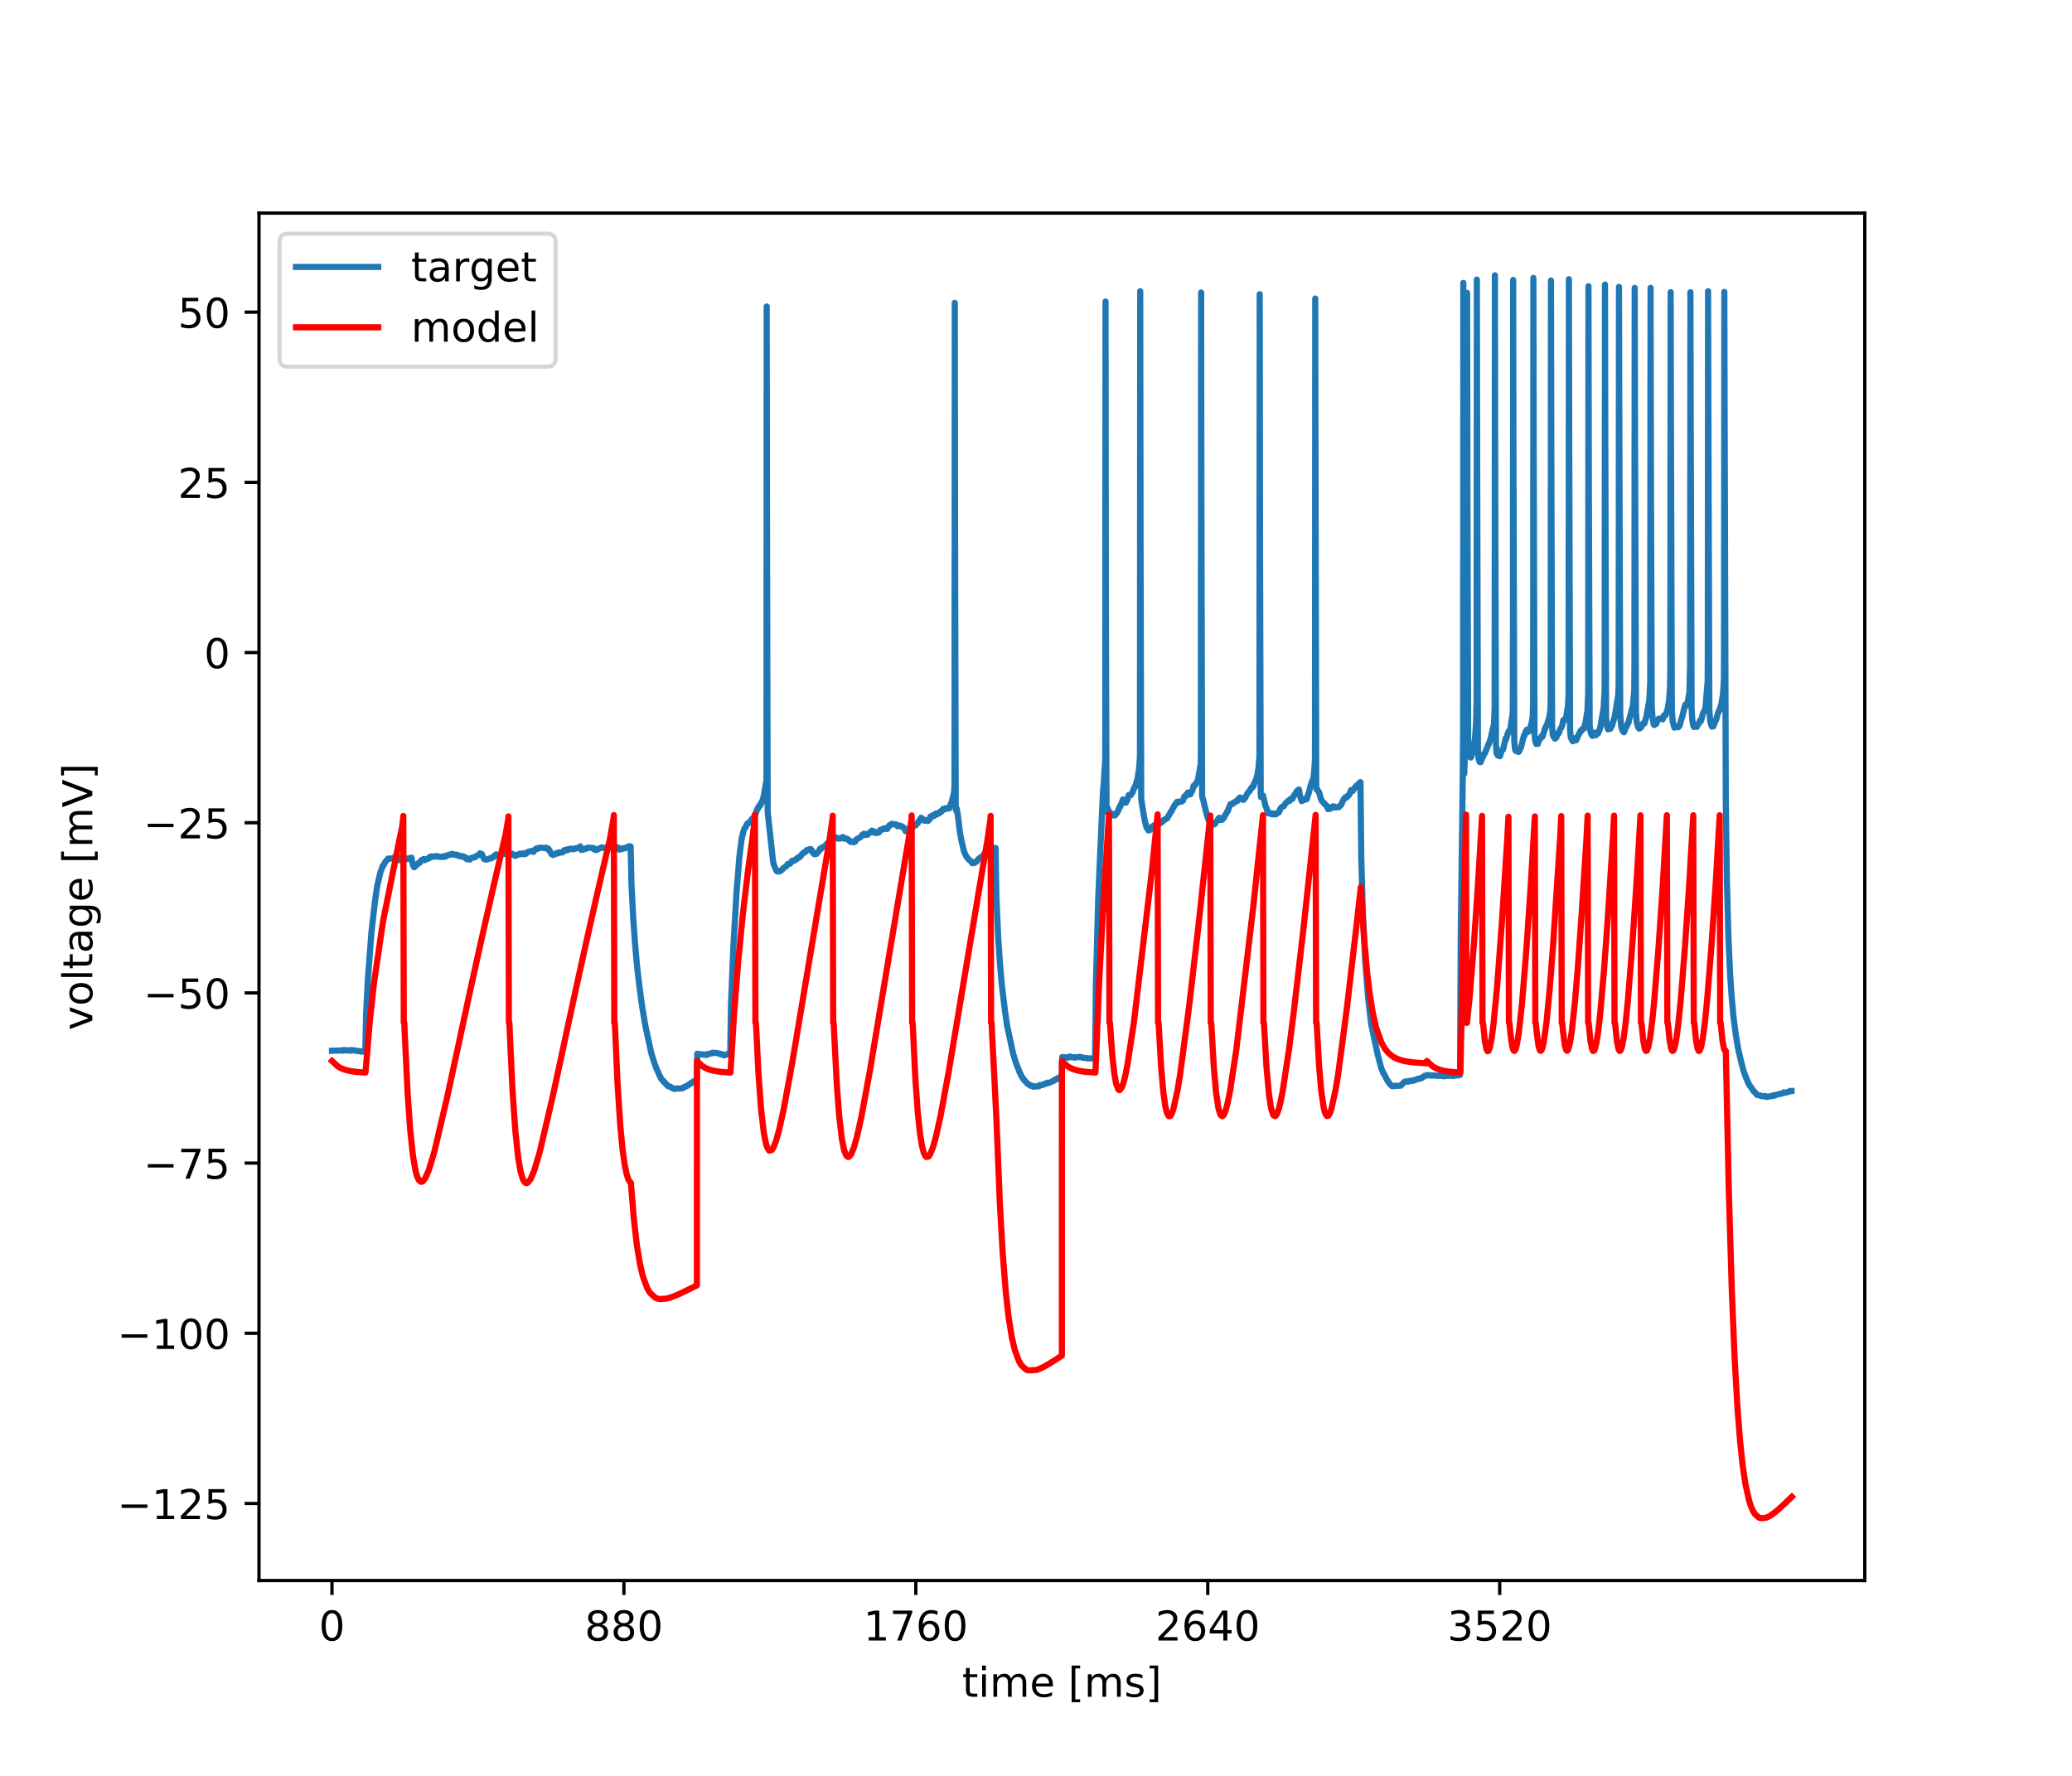 <?xml version="1.0" encoding="utf-8" standalone="no"?>
<!DOCTYPE svg PUBLIC "-//W3C//DTD SVG 1.1//EN"
  "http://www.w3.org/Graphics/SVG/1.1/DTD/svg11.dtd">
<!-- Created with matplotlib (http://matplotlib.org/) -->
<svg height="432pt" version="1.1" viewBox="0 0 504 432" width="504pt" xmlns="http://www.w3.org/2000/svg" xmlns:xlink="http://www.w3.org/1999/xlink">
 <defs>
  <style type="text/css">
*{stroke-linecap:butt;stroke-linejoin:round;}
  </style>
 </defs>
 <g id="figure_1">
  <g id="patch_1">
   <path d="M 0 432 
L 504 432 
L 504 0 
L 0 0 
z
" style="fill:#ffffff;"/>
  </g>
  <g id="axes_1">
   <g id="patch_2">
    <path d="M 63 384.48 
L 453.6 384.48 
L 453.6 51.84 
L 63 51.84 
z
" style="fill:#ffffff;"/>
   </g>
   <g id="matplotlib.axis_1">
    <g id="xtick_1">
     <g id="line2d_1">
      <defs>
       <path d="M 0 0 
L 0 3.5 
" id="md8d959d484" style="stroke:#000000;stroke-width:0.8;"/>
      </defs>
      <g>
       <use style="stroke:#000000;stroke-width:0.8;" x="80.755" xlink:href="#md8d959d484" y="384.48"/>
      </g>
     </g>
     <g id="text_1">
      <!-- 0 -->
      <defs>
       <path d="M 31.781 66.406 
Q 24.172 66.406 20.328 58.906 
Q 16.5 51.422 16.5 36.375 
Q 16.5 21.391 20.328 13.891 
Q 24.172 6.391 31.781 6.391 
Q 39.453 6.391 43.281 13.891 
Q 47.125 21.391 47.125 36.375 
Q 47.125 51.422 43.281 58.906 
Q 39.453 66.406 31.781 66.406 
z
M 31.781 74.219 
Q 44.047 74.219 50.516 64.516 
Q 56.984 54.828 56.984 36.375 
Q 56.984 17.969 50.516 8.266 
Q 44.047 -1.422 31.781 -1.422 
Q 19.531 -1.422 13.062 8.266 
Q 6.594 17.969 6.594 36.375 
Q 6.594 54.828 13.062 64.516 
Q 19.531 74.219 31.781 74.219 
z
" id="DejaVuSans-30"/>
      </defs>
      <g transform="translate(77.573 399.078)scale(0.1 -0.1)">
       <use xlink:href="#DejaVuSans-30"/>
      </g>
     </g>
    </g>
    <g id="xtick_2">
     <g id="line2d_2">
      <g>
       <use style="stroke:#000000;stroke-width:0.8;" x="151.763" xlink:href="#md8d959d484" y="384.48"/>
      </g>
     </g>
     <g id="text_2">
      <!-- 880 -->
      <defs>
       <path d="M 31.781 34.625 
Q 24.75 34.625 20.719 30.859 
Q 16.703 27.094 16.703 20.516 
Q 16.703 13.922 20.719 10.156 
Q 24.75 6.391 31.781 6.391 
Q 38.812 6.391 42.859 10.172 
Q 46.922 13.969 46.922 20.516 
Q 46.922 27.094 42.891 30.859 
Q 38.875 34.625 31.781 34.625 
z
M 21.922 38.812 
Q 15.578 40.375 12.031 44.719 
Q 8.5 49.078 8.5 55.328 
Q 8.5 64.062 14.719 69.141 
Q 20.953 74.219 31.781 74.219 
Q 42.672 74.219 48.875 69.141 
Q 55.078 64.062 55.078 55.328 
Q 55.078 49.078 51.531 44.719 
Q 48 40.375 41.703 38.812 
Q 48.828 37.156 52.797 32.312 
Q 56.781 27.484 56.781 20.516 
Q 56.781 9.906 50.312 4.234 
Q 43.844 -1.422 31.781 -1.422 
Q 19.734 -1.422 13.25 4.234 
Q 6.781 9.906 6.781 20.516 
Q 6.781 27.484 10.781 32.312 
Q 14.797 37.156 21.922 38.812 
z
M 18.312 54.391 
Q 18.312 48.734 21.844 45.562 
Q 25.391 42.391 31.781 42.391 
Q 38.141 42.391 41.719 45.562 
Q 45.312 48.734 45.312 54.391 
Q 45.312 60.062 41.719 63.234 
Q 38.141 66.406 31.781 66.406 
Q 25.391 66.406 21.844 63.234 
Q 18.312 60.062 18.312 54.391 
z
" id="DejaVuSans-38"/>
      </defs>
      <g transform="translate(142.219 399.078)scale(0.1 -0.1)">
       <use xlink:href="#DejaVuSans-38"/>
       <use x="63.623" xlink:href="#DejaVuSans-38"/>
       <use x="127.246" xlink:href="#DejaVuSans-30"/>
      </g>
     </g>
    </g>
    <g id="xtick_3">
     <g id="line2d_3">
      <g>
       <use style="stroke:#000000;stroke-width:0.8;" x="222.772" xlink:href="#md8d959d484" y="384.48"/>
      </g>
     </g>
     <g id="text_3">
      <!-- 1760 -->
      <defs>
       <path d="M 12.406 8.297 
L 28.516 8.297 
L 28.516 63.922 
L 10.984 60.406 
L 10.984 69.391 
L 28.422 72.906 
L 38.281 72.906 
L 38.281 8.297 
L 54.391 8.297 
L 54.391 0 
L 12.406 0 
z
" id="DejaVuSans-31"/>
       <path d="M 8.203 72.906 
L 55.078 72.906 
L 55.078 68.703 
L 28.609 0 
L 18.312 0 
L 43.219 64.594 
L 8.203 64.594 
z
" id="DejaVuSans-37"/>
       <path d="M 33.016 40.375 
Q 26.375 40.375 22.484 35.828 
Q 18.609 31.297 18.609 23.391 
Q 18.609 15.531 22.484 10.953 
Q 26.375 6.391 33.016 6.391 
Q 39.656 6.391 43.531 10.953 
Q 47.406 15.531 47.406 23.391 
Q 47.406 31.297 43.531 35.828 
Q 39.656 40.375 33.016 40.375 
z
M 52.594 71.297 
L 52.594 62.312 
Q 48.875 64.062 45.094 64.984 
Q 41.312 65.922 37.594 65.922 
Q 27.828 65.922 22.672 59.328 
Q 17.531 52.734 16.797 39.406 
Q 19.672 43.656 24.016 45.922 
Q 28.375 48.188 33.594 48.188 
Q 44.578 48.188 50.953 41.516 
Q 57.328 34.859 57.328 23.391 
Q 57.328 12.156 50.688 5.359 
Q 44.047 -1.422 33.016 -1.422 
Q 20.359 -1.422 13.672 8.266 
Q 6.984 17.969 6.984 36.375 
Q 6.984 53.656 15.188 63.938 
Q 23.391 74.219 37.203 74.219 
Q 40.922 74.219 44.703 73.484 
Q 48.484 72.75 52.594 71.297 
z
" id="DejaVuSans-36"/>
      </defs>
      <g transform="translate(210.047 399.078)scale(0.1 -0.1)">
       <use xlink:href="#DejaVuSans-31"/>
       <use x="63.623" xlink:href="#DejaVuSans-37"/>
       <use x="127.246" xlink:href="#DejaVuSans-36"/>
       <use x="190.869" xlink:href="#DejaVuSans-30"/>
      </g>
     </g>
    </g>
    <g id="xtick_4">
     <g id="line2d_4">
      <g>
       <use style="stroke:#000000;stroke-width:0.8;" x="293.78" xlink:href="#md8d959d484" y="384.48"/>
      </g>
     </g>
     <g id="text_4">
      <!-- 2640 -->
      <defs>
       <path d="M 19.188 8.297 
L 53.609 8.297 
L 53.609 0 
L 7.328 0 
L 7.328 8.297 
Q 12.938 14.109 22.625 23.891 
Q 32.328 33.688 34.812 36.531 
Q 39.547 41.844 41.422 45.531 
Q 43.312 49.219 43.312 52.781 
Q 43.312 58.594 39.234 62.25 
Q 35.156 65.922 28.609 65.922 
Q 23.969 65.922 18.812 64.312 
Q 13.672 62.703 7.812 59.422 
L 7.812 69.391 
Q 13.766 71.781 18.938 73 
Q 24.125 74.219 28.422 74.219 
Q 39.75 74.219 46.484 68.547 
Q 53.219 62.891 53.219 53.422 
Q 53.219 48.922 51.531 44.891 
Q 49.859 40.875 45.406 35.406 
Q 44.188 33.984 37.641 27.219 
Q 31.109 20.453 19.188 8.297 
z
" id="DejaVuSans-32"/>
       <path d="M 37.797 64.312 
L 12.891 25.391 
L 37.797 25.391 
z
M 35.203 72.906 
L 47.609 72.906 
L 47.609 25.391 
L 58.016 25.391 
L 58.016 17.188 
L 47.609 17.188 
L 47.609 0 
L 37.797 0 
L 37.797 17.188 
L 4.891 17.188 
L 4.891 26.703 
z
" id="DejaVuSans-34"/>
      </defs>
      <g transform="translate(281.055 399.078)scale(0.1 -0.1)">
       <use xlink:href="#DejaVuSans-32"/>
       <use x="63.623" xlink:href="#DejaVuSans-36"/>
       <use x="127.246" xlink:href="#DejaVuSans-34"/>
       <use x="190.869" xlink:href="#DejaVuSans-30"/>
      </g>
     </g>
    </g>
    <g id="xtick_5">
     <g id="line2d_5">
      <g>
       <use style="stroke:#000000;stroke-width:0.8;" x="364.789" xlink:href="#md8d959d484" y="384.48"/>
      </g>
     </g>
     <g id="text_5">
      <!-- 3520 -->
      <defs>
       <path d="M 40.578 39.312 
Q 47.656 37.797 51.625 33 
Q 55.609 28.219 55.609 21.188 
Q 55.609 10.406 48.188 4.484 
Q 40.766 -1.422 27.094 -1.422 
Q 22.516 -1.422 17.656 -0.516 
Q 12.797 0.391 7.625 2.203 
L 7.625 11.719 
Q 11.719 9.328 16.594 8.109 
Q 21.484 6.891 26.812 6.891 
Q 36.078 6.891 40.938 10.547 
Q 45.797 14.203 45.797 21.188 
Q 45.797 27.641 41.281 31.266 
Q 36.766 34.906 28.719 34.906 
L 20.219 34.906 
L 20.219 43.016 
L 29.109 43.016 
Q 36.375 43.016 40.234 45.922 
Q 44.094 48.828 44.094 54.297 
Q 44.094 59.906 40.109 62.906 
Q 36.141 65.922 28.719 65.922 
Q 24.656 65.922 20.016 65.031 
Q 15.375 64.156 9.812 62.312 
L 9.812 71.094 
Q 15.438 72.656 20.344 73.438 
Q 25.25 74.219 29.594 74.219 
Q 40.828 74.219 47.359 69.109 
Q 53.906 64.016 53.906 55.328 
Q 53.906 49.266 50.438 45.094 
Q 46.969 40.922 40.578 39.312 
z
" id="DejaVuSans-33"/>
       <path d="M 10.797 72.906 
L 49.516 72.906 
L 49.516 64.594 
L 19.828 64.594 
L 19.828 46.734 
Q 21.969 47.469 24.109 47.828 
Q 26.266 48.188 28.422 48.188 
Q 40.625 48.188 47.75 41.5 
Q 54.891 34.812 54.891 23.391 
Q 54.891 11.625 47.562 5.094 
Q 40.234 -1.422 26.906 -1.422 
Q 22.312 -1.422 17.547 -0.641 
Q 12.797 0.141 7.719 1.703 
L 7.719 11.625 
Q 12.109 9.234 16.797 8.062 
Q 21.484 6.891 26.703 6.891 
Q 35.156 6.891 40.078 11.328 
Q 45.016 15.766 45.016 23.391 
Q 45.016 31 40.078 35.438 
Q 35.156 39.891 26.703 39.891 
Q 22.75 39.891 18.812 39.016 
Q 14.891 38.141 10.797 36.281 
z
" id="DejaVuSans-35"/>
      </defs>
      <g transform="translate(352.064 399.078)scale(0.1 -0.1)">
       <use xlink:href="#DejaVuSans-33"/>
       <use x="63.623" xlink:href="#DejaVuSans-35"/>
       <use x="127.246" xlink:href="#DejaVuSans-32"/>
       <use x="190.869" xlink:href="#DejaVuSans-30"/>
      </g>
     </g>
    </g>
    <g id="text_6">
     <!-- time [ms] -->
     <defs>
      <path d="M 18.312 70.219 
L 18.312 54.688 
L 36.812 54.688 
L 36.812 47.703 
L 18.312 47.703 
L 18.312 18.016 
Q 18.312 11.328 20.141 9.422 
Q 21.969 7.516 27.594 7.516 
L 36.812 7.516 
L 36.812 0 
L 27.594 0 
Q 17.188 0 13.234 3.875 
Q 9.281 7.766 9.281 18.016 
L 9.281 47.703 
L 2.688 47.703 
L 2.688 54.688 
L 9.281 54.688 
L 9.281 70.219 
z
" id="DejaVuSans-74"/>
      <path d="M 9.422 54.688 
L 18.406 54.688 
L 18.406 0 
L 9.422 0 
z
M 9.422 75.984 
L 18.406 75.984 
L 18.406 64.594 
L 9.422 64.594 
z
" id="DejaVuSans-69"/>
      <path d="M 52 44.188 
Q 55.375 50.25 60.062 53.125 
Q 64.75 56 71.094 56 
Q 79.641 56 84.281 50.016 
Q 88.922 44.047 88.922 33.016 
L 88.922 0 
L 79.891 0 
L 79.891 32.719 
Q 79.891 40.578 77.094 44.375 
Q 74.312 48.188 68.609 48.188 
Q 61.625 48.188 57.562 43.547 
Q 53.516 38.922 53.516 30.906 
L 53.516 0 
L 44.484 0 
L 44.484 32.719 
Q 44.484 40.625 41.703 44.406 
Q 38.922 48.188 33.109 48.188 
Q 26.219 48.188 22.156 43.531 
Q 18.109 38.875 18.109 30.906 
L 18.109 0 
L 9.078 0 
L 9.078 54.688 
L 18.109 54.688 
L 18.109 46.188 
Q 21.188 51.219 25.484 53.609 
Q 29.781 56 35.688 56 
Q 41.656 56 45.828 52.969 
Q 50 49.953 52 44.188 
z
" id="DejaVuSans-6d"/>
      <path d="M 56.203 29.594 
L 56.203 25.203 
L 14.891 25.203 
Q 15.484 15.922 20.484 11.062 
Q 25.484 6.203 34.422 6.203 
Q 39.594 6.203 44.453 7.469 
Q 49.312 8.734 54.109 11.281 
L 54.109 2.781 
Q 49.266 0.734 44.188 -0.344 
Q 39.109 -1.422 33.891 -1.422 
Q 20.797 -1.422 13.156 6.188 
Q 5.516 13.812 5.516 26.812 
Q 5.516 40.234 12.766 48.109 
Q 20.016 56 32.328 56 
Q 43.359 56 49.781 48.891 
Q 56.203 41.797 56.203 29.594 
z
M 47.219 32.234 
Q 47.125 39.594 43.094 43.984 
Q 39.062 48.391 32.422 48.391 
Q 24.906 48.391 20.391 44.141 
Q 15.875 39.891 15.188 32.172 
z
" id="DejaVuSans-65"/>
      <path id="DejaVuSans-20"/>
      <path d="M 8.594 75.984 
L 29.297 75.984 
L 29.297 69 
L 17.578 69 
L 17.578 -6.203 
L 29.297 -6.203 
L 29.297 -13.188 
L 8.594 -13.188 
z
" id="DejaVuSans-5b"/>
      <path d="M 44.281 53.078 
L 44.281 44.578 
Q 40.484 46.531 36.375 47.5 
Q 32.281 48.484 27.875 48.484 
Q 21.188 48.484 17.844 46.438 
Q 14.5 44.391 14.5 40.281 
Q 14.5 37.156 16.891 35.375 
Q 19.281 33.594 26.516 31.984 
L 29.594 31.297 
Q 39.156 29.25 43.188 25.516 
Q 47.219 21.781 47.219 15.094 
Q 47.219 7.469 41.188 3.016 
Q 35.156 -1.422 24.609 -1.422 
Q 20.219 -1.422 15.453 -0.562 
Q 10.688 0.297 5.422 2 
L 5.422 11.281 
Q 10.406 8.688 15.234 7.391 
Q 20.062 6.109 24.812 6.109 
Q 31.156 6.109 34.562 8.281 
Q 37.984 10.453 37.984 14.406 
Q 37.984 18.062 35.516 20.016 
Q 33.062 21.969 24.703 23.781 
L 21.578 24.516 
Q 13.234 26.266 9.516 29.906 
Q 5.812 33.547 5.812 39.891 
Q 5.812 47.609 11.281 51.797 
Q 16.75 56 26.812 56 
Q 31.781 56 36.172 55.266 
Q 40.578 54.547 44.281 53.078 
z
" id="DejaVuSans-73"/>
      <path d="M 30.422 75.984 
L 30.422 -13.188 
L 9.719 -13.188 
L 9.719 -6.203 
L 21.391 -6.203 
L 21.391 69 
L 9.719 69 
L 9.719 75.984 
z
" id="DejaVuSans-5d"/>
     </defs>
     <g transform="translate(234.038 412.757)scale(0.1 -0.1)">
      <use xlink:href="#DejaVuSans-74"/>
      <use x="39.209" xlink:href="#DejaVuSans-69"/>
      <use x="66.992" xlink:href="#DejaVuSans-6d"/>
      <use x="164.404" xlink:href="#DejaVuSans-65"/>
      <use x="225.928" xlink:href="#DejaVuSans-20"/>
      <use x="257.715" xlink:href="#DejaVuSans-5b"/>
      <use x="296.729" xlink:href="#DejaVuSans-6d"/>
      <use x="394.141" xlink:href="#DejaVuSans-73"/>
      <use x="446.24" xlink:href="#DejaVuSans-5d"/>
     </g>
    </g>
   </g>
   <g id="matplotlib.axis_2">
    <g id="ytick_1">
     <g id="line2d_6">
      <defs>
       <path d="M 0 0 
L -3.5 0 
" id="m762987ac11" style="stroke:#000000;stroke-width:0.8;"/>
      </defs>
      <g>
       <use style="stroke:#000000;stroke-width:0.8;" x="63" xlink:href="#m762987ac11" y="365.733"/>
      </g>
     </g>
     <g id="text_7">
      <!-- −125 -->
      <defs>
       <path d="M 10.594 35.5 
L 73.188 35.5 
L 73.188 27.203 
L 10.594 27.203 
z
" id="DejaVuSans-2212"/>
      </defs>
      <g transform="translate(28.533 369.533)scale(0.1 -0.1)">
       <use xlink:href="#DejaVuSans-2212"/>
       <use x="83.789" xlink:href="#DejaVuSans-31"/>
       <use x="147.412" xlink:href="#DejaVuSans-32"/>
       <use x="211.035" xlink:href="#DejaVuSans-35"/>
      </g>
     </g>
    </g>
    <g id="ytick_2">
     <g id="line2d_7">
      <g>
       <use style="stroke:#000000;stroke-width:0.8;" x="63" xlink:href="#m762987ac11" y="324.334"/>
      </g>
     </g>
     <g id="text_8">
      <!-- −100 -->
      <g transform="translate(28.533 328.133)scale(0.1 -0.1)">
       <use xlink:href="#DejaVuSans-2212"/>
       <use x="83.789" xlink:href="#DejaVuSans-31"/>
       <use x="147.412" xlink:href="#DejaVuSans-30"/>
       <use x="211.035" xlink:href="#DejaVuSans-30"/>
      </g>
     </g>
    </g>
    <g id="ytick_3">
     <g id="line2d_8">
      <g>
       <use style="stroke:#000000;stroke-width:0.8;" x="63" xlink:href="#m762987ac11" y="282.934"/>
      </g>
     </g>
     <g id="text_9">
      <!-- −75 -->
      <g transform="translate(34.895 286.733)scale(0.1 -0.1)">
       <use xlink:href="#DejaVuSans-2212"/>
       <use x="83.789" xlink:href="#DejaVuSans-37"/>
       <use x="147.412" xlink:href="#DejaVuSans-35"/>
      </g>
     </g>
    </g>
    <g id="ytick_4">
     <g id="line2d_9">
      <g>
       <use style="stroke:#000000;stroke-width:0.8;" x="63" xlink:href="#m762987ac11" y="241.534"/>
      </g>
     </g>
     <g id="text_10">
      <!-- −50 -->
      <g transform="translate(34.895 245.333)scale(0.1 -0.1)">
       <use xlink:href="#DejaVuSans-2212"/>
       <use x="83.789" xlink:href="#DejaVuSans-35"/>
       <use x="147.412" xlink:href="#DejaVuSans-30"/>
      </g>
     </g>
    </g>
    <g id="ytick_5">
     <g id="line2d_10">
      <g>
       <use style="stroke:#000000;stroke-width:0.8;" x="63" xlink:href="#m762987ac11" y="200.134"/>
      </g>
     </g>
     <g id="text_11">
      <!-- −25 -->
      <g transform="translate(34.895 203.934)scale(0.1 -0.1)">
       <use xlink:href="#DejaVuSans-2212"/>
       <use x="83.789" xlink:href="#DejaVuSans-32"/>
       <use x="147.412" xlink:href="#DejaVuSans-35"/>
      </g>
     </g>
    </g>
    <g id="ytick_6">
     <g id="line2d_11">
      <g>
       <use style="stroke:#000000;stroke-width:0.8;" x="63" xlink:href="#m762987ac11" y="158.735"/>
      </g>
     </g>
     <g id="text_12">
      <!-- 0 -->
      <g transform="translate(49.638 162.534)scale(0.1 -0.1)">
       <use xlink:href="#DejaVuSans-30"/>
      </g>
     </g>
    </g>
    <g id="ytick_7">
     <g id="line2d_12">
      <g>
       <use style="stroke:#000000;stroke-width:0.8;" x="63" xlink:href="#m762987ac11" y="117.335"/>
      </g>
     </g>
     <g id="text_13">
      <!-- 25 -->
      <g transform="translate(43.275 121.134)scale(0.1 -0.1)">
       <use xlink:href="#DejaVuSans-32"/>
       <use x="63.623" xlink:href="#DejaVuSans-35"/>
      </g>
     </g>
    </g>
    <g id="ytick_8">
     <g id="line2d_13">
      <g>
       <use style="stroke:#000000;stroke-width:0.8;" x="63" xlink:href="#m762987ac11" y="75.935"/>
      </g>
     </g>
     <g id="text_14">
      <!-- 50 -->
      <g transform="translate(43.275 79.735)scale(0.1 -0.1)">
       <use xlink:href="#DejaVuSans-35"/>
       <use x="63.623" xlink:href="#DejaVuSans-30"/>
      </g>
     </g>
    </g>
    <g id="text_15">
     <!-- voltage [mV] -->
     <defs>
      <path d="M 2.984 54.688 
L 12.5 54.688 
L 29.594 8.797 
L 46.688 54.688 
L 56.203 54.688 
L 35.688 0 
L 23.484 0 
z
" id="DejaVuSans-76"/>
      <path d="M 30.609 48.391 
Q 23.391 48.391 19.188 42.75 
Q 14.984 37.109 14.984 27.297 
Q 14.984 17.484 19.156 11.844 
Q 23.344 6.203 30.609 6.203 
Q 37.797 6.203 41.984 11.859 
Q 46.188 17.531 46.188 27.297 
Q 46.188 37.016 41.984 42.703 
Q 37.797 48.391 30.609 48.391 
z
M 30.609 56 
Q 42.328 56 49.016 48.375 
Q 55.719 40.766 55.719 27.297 
Q 55.719 13.875 49.016 6.219 
Q 42.328 -1.422 30.609 -1.422 
Q 18.844 -1.422 12.172 6.219 
Q 5.516 13.875 5.516 27.297 
Q 5.516 40.766 12.172 48.375 
Q 18.844 56 30.609 56 
z
" id="DejaVuSans-6f"/>
      <path d="M 9.422 75.984 
L 18.406 75.984 
L 18.406 0 
L 9.422 0 
z
" id="DejaVuSans-6c"/>
      <path d="M 34.281 27.484 
Q 23.391 27.484 19.188 25 
Q 14.984 22.516 14.984 16.5 
Q 14.984 11.719 18.141 8.906 
Q 21.297 6.109 26.703 6.109 
Q 34.188 6.109 38.703 11.406 
Q 43.219 16.703 43.219 25.484 
L 43.219 27.484 
z
M 52.203 31.203 
L 52.203 0 
L 43.219 0 
L 43.219 8.297 
Q 40.141 3.328 35.547 0.953 
Q 30.953 -1.422 24.312 -1.422 
Q 15.922 -1.422 10.953 3.297 
Q 6 8.016 6 15.922 
Q 6 25.141 12.172 29.828 
Q 18.359 34.516 30.609 34.516 
L 43.219 34.516 
L 43.219 35.406 
Q 43.219 41.609 39.141 45 
Q 35.062 48.391 27.688 48.391 
Q 23 48.391 18.547 47.266 
Q 14.109 46.141 10.016 43.891 
L 10.016 52.203 
Q 14.938 54.109 19.578 55.047 
Q 24.219 56 28.609 56 
Q 40.484 56 46.344 49.844 
Q 52.203 43.703 52.203 31.203 
z
" id="DejaVuSans-61"/>
      <path d="M 45.406 27.984 
Q 45.406 37.75 41.375 43.109 
Q 37.359 48.484 30.078 48.484 
Q 22.859 48.484 18.828 43.109 
Q 14.797 37.75 14.797 27.984 
Q 14.797 18.266 18.828 12.891 
Q 22.859 7.516 30.078 7.516 
Q 37.359 7.516 41.375 12.891 
Q 45.406 18.266 45.406 27.984 
z
M 54.391 6.781 
Q 54.391 -7.172 48.188 -13.984 
Q 42 -20.797 29.203 -20.797 
Q 24.469 -20.797 20.266 -20.094 
Q 16.062 -19.391 12.109 -17.922 
L 12.109 -9.188 
Q 16.062 -11.328 19.922 -12.344 
Q 23.781 -13.375 27.781 -13.375 
Q 36.625 -13.375 41.016 -8.766 
Q 45.406 -4.156 45.406 5.172 
L 45.406 9.625 
Q 42.625 4.781 38.281 2.391 
Q 33.938 0 27.875 0 
Q 17.828 0 11.672 7.656 
Q 5.516 15.328 5.516 27.984 
Q 5.516 40.672 11.672 48.328 
Q 17.828 56 27.875 56 
Q 33.938 56 38.281 53.609 
Q 42.625 51.219 45.406 46.391 
L 45.406 54.688 
L 54.391 54.688 
z
" id="DejaVuSans-67"/>
      <path d="M 28.609 0 
L 0.781 72.906 
L 11.078 72.906 
L 34.188 11.531 
L 57.328 72.906 
L 67.578 72.906 
L 39.797 0 
z
" id="DejaVuSans-56"/>
     </defs>
     <g transform="translate(22.453 250.624)rotate(-90)scale(0.1 -0.1)">
      <use xlink:href="#DejaVuSans-76"/>
      <use x="59.18" xlink:href="#DejaVuSans-6f"/>
      <use x="120.361" xlink:href="#DejaVuSans-6c"/>
      <use x="148.145" xlink:href="#DejaVuSans-74"/>
      <use x="187.354" xlink:href="#DejaVuSans-61"/>
      <use x="248.633" xlink:href="#DejaVuSans-67"/>
      <use x="312.109" xlink:href="#DejaVuSans-65"/>
      <use x="373.633" xlink:href="#DejaVuSans-20"/>
      <use x="405.42" xlink:href="#DejaVuSans-5b"/>
      <use x="444.434" xlink:href="#DejaVuSans-6d"/>
      <use x="541.846" xlink:href="#DejaVuSans-56"/>
      <use x="610.254" xlink:href="#DejaVuSans-5d"/>
     </g>
    </g>
   </g>
   <g id="line2d_14">
    <path clip-path="url(#p9fe107cb22)" d="M 80.755 255.604 
L 83.385 255.523 
L 83.417 255.442 
L 83.466 255.604 
L 83.498 255.523 
L 83.514 255.604 
L 83.595 255.523 
L 83.724 255.442 
L 84.547 255.523 
L 84.676 255.604 
L 84.967 255.523 
L 85.096 255.442 
L 85.176 255.523 
L 85.209 255.442 
L 85.338 255.523 
L 85.354 255.604 
L 85.402 255.442 
L 85.435 255.442 
L 86.322 255.523 
L 86.451 255.604 
L 87.42 255.685 
L 87.533 255.765 
L 87.581 255.685 
L 87.646 255.765 
L 88.695 255.846 
L 88.808 255.927 
L 88.856 255.846 
L 89.05 246.628 
L 89.502 237.976 
L 90.357 226.737 
L 91.196 219.379 
L 91.47 217.438 
L 91.777 215.417 
L 92.552 212.102 
L 92.584 212.021 
L 92.794 211.536 
L 92.826 211.455 
L 93.116 210.565 
L 93.31 210.484 
L 93.504 210.08 
L 93.552 209.999 
L 93.746 209.595 
L 93.859 209.514 
L 94.02 209.272 
L 94.214 209.191 
L 94.391 208.867 
L 95.844 208.786 
L 95.989 208.463 
L 96.005 208.544 
L 96.118 208.463 
L 96.247 208.382 
L 96.554 208.301 
L 96.683 208.22 
L 96.893 208.706 
L 96.957 208.786 
L 97.167 209.272 
L 97.393 209.191 
L 97.425 209.11 
L 97.506 209.191 
L 97.845 209.11 
L 97.99 208.948 
L 98.006 209.029 
L 98.039 208.867 
L 98.103 208.948 
L 98.265 209.029 
L 98.297 209.11 
L 98.361 208.948 
L 98.507 209.029 
L 98.539 209.11 
L 98.571 208.948 
L 98.62 209.029 
L 99.12 208.948 
L 99.265 208.786 
L 99.959 208.706 
L 100.056 208.625 
L 100.072 208.706 
L 100.121 208.786 
L 100.363 210.161 
L 100.605 210.808 
L 100.653 210.889 
L 100.734 210.97 
L 100.766 210.889 
L 100.944 210.808 
L 101.057 210.565 
L 101.089 210.646 
L 101.218 210.565 
L 101.395 210.242 
L 101.428 210.323 
L 101.508 210.242 
L 101.557 210.161 
L 101.702 209.999 
L 101.831 209.918 
L 101.96 209.838 
L 102.041 209.918 
L 102.073 209.838 
L 102.154 209.757 
L 102.331 209.433 
L 102.348 209.514 
L 102.38 209.352 
L 102.428 209.433 
L 102.59 209.191 
L 102.719 209.272 
L 102.993 209.191 
L 103.058 208.948 
L 103.122 209.11 
L 103.235 209.191 
L 103.251 209.272 
L 103.332 209.11 
L 103.348 209.191 
L 103.461 209.029 
L 103.477 209.11 
L 103.687 209.029 
L 103.816 208.948 
L 104.091 208.867 
L 104.187 208.786 
L 104.203 208.867 
L 104.381 208.786 
L 104.526 208.463 
L 104.542 208.544 
L 104.639 208.463 
L 104.688 208.382 
L 104.752 208.463 
L 104.897 208.382 
L 105.027 208.301 
L 105.236 208.382 
L 105.317 208.463 
L 105.349 208.382 
L 106.108 208.301 
L 106.124 208.22 
L 106.172 208.382 
L 106.221 208.301 
L 106.882 208.382 
L 107.012 208.463 
L 107.705 208.382 
L 107.738 208.301 
L 107.786 208.463 
L 107.802 208.463 
L 108.383 208.382 
L 108.529 208.22 
L 108.577 208.14 
L 108.706 208.059 
L 109.255 207.978 
L 109.335 207.897 
L 109.368 207.978 
L 109.691 207.897 
L 109.82 207.735 
L 109.916 207.816 
L 109.933 207.735 
L 110.417 207.816 
L 110.562 207.978 
L 110.691 207.897 
L 111.369 207.978 
L 111.53 208.22 
L 112.256 208.301 
L 112.321 208.22 
L 112.386 208.382 
L 112.821 208.463 
L 112.837 208.544 
L 112.87 208.382 
L 112.934 208.463 
L 113.176 208.544 
L 113.338 208.786 
L 113.435 208.867 
L 113.58 209.029 
L 113.79 208.948 
L 113.87 208.867 
L 113.903 208.948 
L 114.161 209.029 
L 114.258 209.11 
L 114.274 209.029 
L 114.387 208.867 
L 114.403 208.948 
L 114.484 208.867 
L 114.58 208.706 
L 114.613 208.786 
L 114.806 208.706 
L 114.935 208.625 
L 115.355 208.544 
L 115.484 208.463 
L 115.533 208.544 
L 115.581 208.463 
L 115.71 208.382 
L 115.839 208.301 
L 115.984 208.14 
L 116.21 208.059 
L 116.339 207.978 
L 116.485 207.897 
L 116.63 207.735 
L 116.711 207.654 
L 116.743 207.574 
L 116.824 207.654 
L 117.017 207.735 
L 117.033 207.816 
L 117.13 207.735 
L 117.259 207.816 
L 117.501 208.463 
L 117.55 208.544 
L 117.744 208.948 
L 117.921 209.029 
L 118.05 209.11 
L 118.647 209.029 
L 118.776 208.948 
L 119.051 208.867 
L 119.131 208.786 
L 119.164 208.867 
L 119.519 208.786 
L 119.664 208.625 
L 119.809 208.544 
L 119.938 208.463 
L 120.003 208.544 
L 120.051 208.463 
L 120.229 208.14 
L 120.439 208.059 
L 120.568 207.978 
L 120.665 207.897 
L 120.697 207.816 
L 120.745 207.978 
L 120.761 207.978 
L 120.858 208.059 
L 120.874 207.978 
L 121.116 208.059 
L 121.262 208.22 
L 121.471 208.14 
L 121.617 207.978 
L 121.778 207.897 
L 121.939 207.654 
L 122.117 207.574 
L 122.246 207.493 
L 122.407 207.735 
L 122.424 207.654 
L 122.52 207.735 
L 122.698 207.654 
L 122.811 207.493 
L 122.827 207.574 
L 123.134 207.654 
L 123.279 207.816 
L 123.553 207.897 
L 123.682 208.059 
L 123.844 207.816 
L 123.924 207.897 
L 123.941 207.978 
L 124.005 207.816 
L 124.021 207.816 
L 124.36 207.735 
L 124.489 207.654 
L 124.683 207.735 
L 124.844 207.978 
L 125.28 208.059 
L 125.361 208.22 
L 125.393 208.14 
L 125.522 208.059 
L 125.764 207.978 
L 125.78 207.897 
L 125.877 207.978 
L 126.039 207.897 
L 126.168 207.816 
L 126.329 207.735 
L 126.458 207.654 
L 126.587 207.735 
L 126.652 207.816 
L 126.7 207.735 
L 127.136 207.654 
L 127.152 207.574 
L 127.233 207.654 
L 127.249 207.735 
L 127.297 207.574 
L 127.33 207.574 
L 127.394 207.654 
L 127.443 207.816 
L 127.507 207.735 
L 127.636 207.654 
L 127.765 207.735 
L 127.975 207.654 
L 128.12 207.493 
L 128.217 207.412 
L 128.346 207.331 
L 128.411 207.25 
L 128.54 207.169 
L 129.089 207.088 
L 129.137 207.007 
L 129.202 207.088 
L 129.605 207.169 
L 129.734 207.25 
L 129.831 207.169 
L 130.025 206.765 
L 130.138 206.684 
L 130.283 206.522 
L 130.525 206.441 
L 130.541 206.361 
L 130.59 206.522 
L 130.622 206.441 
L 130.67 206.522 
L 130.735 206.441 
L 131.074 206.361 
L 131.219 206.199 
L 132.478 206.28 
L 132.607 206.361 
L 132.768 206.28 
L 132.817 206.199 
L 132.881 206.28 
L 133.269 206.361 
L 133.398 206.441 
L 133.414 206.441 
L 133.559 206.846 
L 133.591 206.765 
L 133.64 207.007 
L 133.656 206.927 
L 133.769 207.007 
L 133.963 207.412 
L 133.995 207.493 
L 134.156 207.816 
L 134.285 207.735 
L 134.431 207.816 
L 134.56 207.978 
L 134.689 207.897 
L 134.979 207.816 
L 135.108 207.735 
L 135.334 207.654 
L 135.415 207.493 
L 135.463 207.574 
L 135.818 207.493 
L 135.835 207.412 
L 135.867 207.574 
L 135.931 207.493 
L 136.044 207.412 
L 136.06 207.331 
L 136.157 207.412 
L 136.884 207.331 
L 137.061 207.007 
L 137.174 206.927 
L 137.206 206.846 
L 137.239 207.007 
L 137.271 207.007 
L 137.368 206.927 
L 137.432 206.765 
L 137.481 206.927 
L 137.69 206.846 
L 137.836 206.684 
L 137.981 206.846 
L 138.11 206.765 
L 138.207 206.522 
L 138.255 206.603 
L 138.707 206.522 
L 138.836 206.441 
L 138.901 206.522 
L 138.949 206.441 
L 139.127 206.522 
L 139.256 206.603 
L 139.304 206.522 
L 139.369 206.603 
L 139.772 206.522 
L 139.901 206.361 
L 139.998 206.441 
L 140.014 206.361 
L 140.757 206.28 
L 140.918 206.037 
L 141.047 205.956 
L 141.128 205.875 
L 141.16 205.956 
L 141.435 206.765 
L 141.903 206.684 
L 142.032 206.603 
L 142.145 206.522 
L 142.274 206.441 
L 142.387 206.522 
L 142.516 206.441 
L 142.806 206.361 
L 142.952 206.199 
L 144.339 206.28 
L 144.469 206.603 
L 144.485 206.522 
L 144.582 206.441 
L 144.598 206.522 
L 144.678 206.603 
L 144.824 206.765 
L 145.34 206.684 
L 145.485 206.522 
L 145.647 206.441 
L 145.776 206.361 
L 146.308 206.28 
L 146.389 206.118 
L 146.437 206.199 
L 147.244 206.28 
L 147.26 206.361 
L 147.357 206.28 
L 147.551 206.199 
L 147.68 206.118 
L 147.809 206.199 
L 147.938 206.118 
L 147.971 206.037 
L 148.051 206.118 
L 148.18 206.199 
L 148.326 206.361 
L 148.374 206.28 
L 148.503 206.199 
L 148.632 206.28 
L 148.858 206.199 
L 148.89 206.037 
L 148.987 206.118 
L 149.1 206.199 
L 149.116 206.28 
L 149.165 206.118 
L 149.213 206.199 
L 149.358 206.037 
L 149.697 206.118 
L 149.826 206.199 
L 149.972 206.199 
L 150.004 206.037 
L 150.085 206.118 
L 150.407 206.199 
L 150.601 206.684 
L 150.762 206.441 
L 151.085 206.522 
L 151.15 206.603 
L 151.198 206.522 
L 151.327 206.441 
L 151.343 206.522 
L 151.376 206.361 
L 151.44 206.441 
L 151.811 206.361 
L 151.844 206.28 
L 151.924 206.361 
L 152.425 206.28 
L 152.586 206.037 
L 152.909 205.956 
L 152.941 205.875 
L 153.006 206.037 
L 153.054 205.956 
L 153.07 205.875 
L 153.151 206.037 
L 153.328 205.956 
L 153.361 205.875 
L 153.409 205.956 
L 153.603 215.174 
L 154.055 223.745 
L 154.426 229.001 
L 154.862 234.014 
L 154.991 235.227 
L 155.265 237.734 
L 155.765 241.696 
L 155.991 243.394 
L 156.314 245.577 
L 156.927 249.216 
L 157.137 250.267 
L 158.46 256.331 
L 158.493 256.412 
L 158.815 257.463 
L 158.848 257.544 
L 159.154 258.515 
L 159.187 258.595 
L 159.429 259.242 
L 159.461 259.323 
L 159.735 260.132 
L 159.816 260.213 
L 160.026 260.698 
L 160.058 260.779 
L 160.284 261.345 
L 160.349 261.425 
L 160.542 261.83 
L 160.607 261.911 
L 160.8 262.396 
L 160.817 262.315 
L 160.865 262.477 
L 160.897 262.477 
L 160.978 262.558 
L 161.139 262.8 
L 161.301 262.881 
L 161.478 263.204 
L 161.527 263.124 
L 161.591 263.204 
L 161.753 263.447 
L 161.898 263.528 
L 162.043 263.69 
L 162.092 263.77 
L 162.237 263.932 
L 162.285 264.013 
L 162.317 264.094 
L 162.398 264.013 
L 162.463 264.094 
L 162.608 264.256 
L 162.995 264.336 
L 163.124 264.417 
L 163.318 264.498 
L 163.431 264.66 
L 163.447 264.579 
L 163.528 264.66 
L 163.657 264.741 
L 163.931 264.822 
L 164.06 264.902 
L 164.545 264.822 
L 164.625 264.741 
L 164.658 264.822 
L 165.997 264.741 
L 166.126 264.579 
L 166.207 264.66 
L 166.239 264.579 
L 166.433 264.498 
L 166.578 264.336 
L 166.901 264.256 
L 167.03 264.175 
L 167.304 264.094 
L 167.466 263.851 
L 167.659 263.77 
L 167.788 263.69 
L 168.014 263.609 
L 168.176 263.366 
L 168.192 263.447 
L 168.289 263.366 
L 168.45 263.285 
L 168.563 263.204 
L 168.579 263.285 
L 168.628 263.124 
L 168.66 263.124 
L 168.837 263.043 
L 168.853 262.962 
L 168.886 263.124 
L 168.95 263.043 
L 169.128 262.962 
L 169.273 262.8 
L 169.418 262.719 
L 169.499 262.638 
L 169.612 256.331 
L 169.709 256.412 
L 169.725 256.493 
L 169.822 256.412 
L 170.951 256.493 
L 170.968 256.574 
L 171.064 256.493 
L 171.791 256.574 
L 171.823 256.655 
L 171.904 256.574 
L 172.049 256.412 
L 172.178 256.493 
L 172.388 256.412 
L 172.517 256.331 
L 173.162 256.251 
L 173.308 256.089 
L 174.518 256.17 
L 174.647 256.251 
L 175.115 256.331 
L 175.147 256.412 
L 175.228 256.331 
L 175.39 256.412 
L 175.406 256.493 
L 175.502 256.412 
L 175.615 256.493 
L 175.712 256.574 
L 175.728 256.493 
L 175.954 256.574 
L 176.083 256.655 
L 176.1 256.574 
L 176.18 256.736 
L 176.196 256.655 
L 176.664 256.574 
L 176.794 256.493 
L 176.939 256.412 
L 177.019 256.493 
L 177.068 256.331 
L 177.213 256.412 
L 177.294 256.493 
L 177.326 256.412 
L 177.617 256.412 
L 177.81 244.364 
L 178.391 230.214 
L 179.15 217.196 
L 179.828 208.625 
L 180.392 204.016 
L 180.925 201.913 
L 180.957 201.833 
L 181.151 201.428 
L 181.312 201.347 
L 181.522 200.862 
L 181.538 200.862 
L 181.683 200.458 
L 181.764 200.377 
L 181.909 200.215 
L 182.329 200.134 
L 182.523 199.73 
L 182.668 199.649 
L 182.862 199.245 
L 182.926 199.326 
L 182.975 199.407 
L 183.039 199.326 
L 183.104 199.245 
L 183.265 199.002 
L 183.313 198.922 
L 183.539 198.356 
L 183.62 198.275 
L 183.83 197.79 
L 183.894 197.709 
L 184.185 196.819 
L 184.233 196.9 
L 184.298 196.819 
L 184.54 196.172 
L 184.814 196.092 
L 184.927 195.606 
L 184.992 195.768 
L 185.072 195.687 
L 185.25 195.121 
L 185.282 195.202 
L 185.347 195.121 
L 185.67 194.07 
L 185.718 193.989 
L 186.412 189.946 
L 186.428 189.461 
L 186.444 184.448 
L 186.493 74.561 
L 186.573 132.051 
L 186.735 197.385 
L 186.945 199.488 
L 188.058 209.676 
L 188.074 209.676 
L 188.252 210.404 
L 188.478 210.97 
L 188.526 211.05 
L 188.752 211.616 
L 188.8 211.697 
L 188.962 211.94 
L 189.026 211.859 
L 189.059 211.94 
L 189.188 212.021 
L 189.72 211.94 
L 189.866 211.778 
L 190.091 211.697 
L 190.237 211.536 
L 190.285 211.455 
L 190.414 211.293 
L 190.43 211.374 
L 190.495 211.212 
L 190.511 211.212 
L 190.592 211.131 
L 190.721 211.05 
L 190.898 210.97 
L 191.028 210.889 
L 191.14 210.808 
L 191.302 210.565 
L 191.463 210.484 
L 191.641 210.161 
L 192.206 210.08 
L 192.367 209.838 
L 192.464 209.757 
L 192.625 209.433 
L 192.754 209.514 
L 192.835 209.433 
L 192.9 209.352 
L 192.948 209.433 
L 193.238 209.352 
L 193.384 209.191 
L 193.513 209.11 
L 193.658 208.948 
L 193.787 209.029 
L 193.965 208.706 
L 194.013 208.786 
L 194.062 208.625 
L 194.449 208.544 
L 194.594 208.382 
L 194.723 208.301 
L 194.901 207.978 
L 194.981 207.897 
L 195.127 207.735 
L 195.272 207.654 
L 195.353 207.493 
L 195.401 207.574 
L 195.466 207.493 
L 195.611 207.331 
L 195.885 207.25 
L 196.014 207.169 
L 196.095 207.088 
L 196.256 206.765 
L 196.353 206.846 
L 196.369 206.765 
L 196.708 206.684 
L 196.837 206.603 
L 196.95 206.684 
L 196.983 206.603 
L 197.063 206.684 
L 197.144 206.603 
L 197.16 206.522 
L 197.225 206.684 
L 197.241 206.684 
L 197.402 206.765 
L 197.58 207.25 
L 197.596 207.169 
L 197.644 207.25 
L 197.822 207.574 
L 197.854 207.493 
L 197.935 207.574 
L 197.967 207.654 
L 198.112 207.816 
L 198.467 207.735 
L 198.483 207.654 
L 198.58 207.735 
L 198.645 207.654 
L 198.822 207.331 
L 199.032 207.25 
L 199.21 206.927 
L 199.242 207.007 
L 199.306 206.846 
L 199.5 206.441 
L 199.629 206.522 
L 199.791 206.441 
L 199.952 206.199 
L 200.033 206.118 
L 200.162 206.037 
L 200.533 205.956 
L 200.662 205.714 
L 200.678 205.795 
L 200.807 205.714 
L 200.969 205.471 
L 201.066 205.39 
L 201.227 205.148 
L 201.372 205.067 
L 201.501 204.986 
L 201.647 204.905 
L 201.808 204.663 
L 201.856 204.743 
L 201.985 204.824 
L 202.147 204.582 
L 202.276 204.663 
L 202.357 204.582 
L 202.518 204.339 
L 202.583 204.258 
L 202.728 204.016 
L 202.744 204.097 
L 202.776 203.935 
L 202.825 203.935 
L 203.034 203.854 
L 203.18 203.692 
L 203.551 203.773 
L 203.68 203.854 
L 203.777 203.935 
L 203.906 204.016 
L 204.632 203.935 
L 204.777 203.773 
L 204.858 203.692 
L 204.987 203.611 
L 205.116 203.773 
L 205.165 203.692 
L 205.197 203.854 
L 205.229 203.773 
L 205.358 204.016 
L 205.374 203.935 
L 206.052 204.016 
L 206.214 204.258 
L 206.456 204.339 
L 206.617 204.582 
L 206.762 204.663 
L 206.908 204.824 
L 207.343 204.743 
L 207.359 204.663 
L 207.456 204.743 
L 207.472 204.824 
L 207.569 204.743 
L 207.666 204.824 
L 207.682 204.905 
L 207.779 204.824 
L 208.021 204.743 
L 208.183 204.501 
L 208.231 204.42 
L 208.408 204.097 
L 208.602 204.016 
L 208.731 203.935 
L 208.989 203.854 
L 209.119 203.773 
L 209.215 203.692 
L 209.361 203.531 
L 209.538 203.45 
L 209.732 203.045 
L 210.038 202.965 
L 210.184 202.803 
L 210.232 202.884 
L 210.393 203.126 
L 211.055 203.045 
L 211.233 202.722 
L 211.297 202.803 
L 211.329 202.722 
L 211.475 202.56 
L 211.652 202.479 
L 211.749 202.399 
L 211.765 202.479 
L 211.814 202.399 
L 211.959 202.237 
L 212.023 202.156 
L 212.04 202.075 
L 212.088 202.237 
L 212.12 202.237 
L 212.217 202.318 
L 212.362 202.479 
L 212.411 202.399 
L 212.475 202.237 
L 212.524 202.399 
L 212.588 202.318 
L 212.637 202.237 
L 212.685 202.318 
L 212.863 202.641 
L 213.185 202.56 
L 213.218 202.479 
L 213.266 202.641 
L 213.282 202.641 
L 213.557 202.56 
L 213.653 202.479 
L 213.67 202.56 
L 213.815 202.479 
L 214.008 202.075 
L 214.057 201.994 
L 214.073 201.913 
L 214.17 201.994 
L 214.283 201.913 
L 214.412 201.833 
L 214.589 201.752 
L 214.735 201.59 
L 214.848 201.671 
L 214.88 201.752 
L 214.928 201.59 
L 214.944 201.59 
L 215.203 201.509 
L 215.332 201.428 
L 215.461 201.509 
L 215.751 201.59 
L 215.768 201.671 
L 215.864 201.59 
L 216.058 201.186 
L 216.139 201.105 
L 216.3 200.781 
L 216.381 200.862 
L 216.413 200.781 
L 216.542 200.701 
L 216.687 200.539 
L 216.929 200.458 
L 216.978 200.377 
L 217.026 200.458 
L 217.042 200.539 
L 217.139 200.458 
L 217.704 200.539 
L 217.833 200.62 
L 217.849 200.539 
L 217.946 200.62 
L 218.204 200.62 
L 218.35 201.024 
L 218.656 200.943 
L 218.785 200.862 
L 218.963 200.943 
L 219.027 200.862 
L 219.076 201.024 
L 219.205 200.943 
L 219.415 201.024 
L 219.576 201.267 
L 219.915 201.347 
L 220.157 201.994 
L 220.27 202.075 
L 220.351 202.237 
L 220.399 202.156 
L 220.496 202.075 
L 220.625 201.994 
L 220.819 202.075 
L 220.835 202.156 
L 220.932 202.075 
L 221.125 201.994 
L 221.255 201.913 
L 221.319 201.833 
L 221.464 201.671 
L 221.723 201.59 
L 221.868 201.428 
L 221.9 201.428 
L 222.029 201.105 
L 222.078 201.024 
L 222.158 200.781 
L 222.223 200.862 
L 222.739 200.781 
L 222.901 200.539 
L 223.014 200.458 
L 223.159 200.215 
L 223.175 200.296 
L 223.24 200.134 
L 223.256 200.215 
L 223.449 199.811 
L 223.627 199.73 
L 223.853 199.164 
L 223.982 199.083 
L 224.046 198.922 
L 224.095 199.002 
L 224.272 199.326 
L 224.321 199.245 
L 224.385 199.164 
L 224.434 199.245 
L 224.514 199.407 
L 224.563 199.326 
L 224.692 199.407 
L 224.853 199.649 
L 225.128 199.568 
L 225.257 199.488 
L 225.289 199.568 
L 225.305 199.649 
L 225.354 199.488 
L 225.386 199.488 
L 225.547 199.568 
L 225.693 199.73 
L 225.741 199.649 
L 225.886 199.488 
L 226.064 199.407 
L 226.338 198.598 
L 226.548 198.679 
L 226.58 198.76 
L 226.629 198.598 
L 226.645 198.598 
L 226.725 198.517 
L 226.871 198.356 
L 226.887 198.436 
L 226.968 198.275 
L 226.984 198.356 
L 227.064 198.436 
L 227.097 198.517 
L 227.161 198.356 
L 227.403 198.356 
L 227.532 198.032 
L 227.661 197.951 
L 227.678 197.87 
L 227.758 197.951 
L 227.855 198.113 
L 227.887 198.032 
L 228.049 197.951 
L 228.097 197.87 
L 228.162 197.951 
L 228.42 197.87 
L 228.597 197.547 
L 228.823 197.466 
L 228.872 197.304 
L 228.936 197.466 
L 229.082 197.385 
L 229.259 197.062 
L 229.308 196.981 
L 229.469 196.738 
L 229.63 196.819 
L 229.646 196.9 
L 229.711 196.738 
L 229.727 196.738 
L 230.082 196.658 
L 230.098 196.577 
L 230.163 196.738 
L 230.179 196.738 
L 230.905 196.658 
L 231.196 195.768 
L 231.228 195.687 
L 231.422 195.283 
L 231.454 195.202 
L 231.954 193.261 
L 231.97 193.342 
L 232.035 193.1 
L 232.164 191.321 
L 232.18 188.329 
L 232.245 73.671 
L 232.309 127.362 
L 232.471 196.496 
L 232.535 197.143 
L 232.6 196.981 
L 232.745 196.738 
L 233.052 198.841 
L 233.552 202.884 
L 233.584 202.965 
L 233.826 204.339 
L 234.52 207.25 
L 234.585 207.331 
L 234.795 207.816 
L 234.843 207.897 
L 235.037 208.301 
L 235.101 208.382 
L 235.263 208.625 
L 235.359 208.706 
L 235.521 208.948 
L 235.601 209.029 
L 235.747 209.191 
L 235.908 209.272 
L 236.037 209.352 
L 236.118 209.433 
L 236.263 209.676 
L 236.279 209.595 
L 236.36 209.757 
L 236.521 209.999 
L 236.876 209.918 
L 237.006 209.757 
L 237.07 209.918 
L 237.118 209.838 
L 237.248 209.757 
L 237.393 209.676 
L 237.538 209.514 
L 237.57 209.595 
L 237.635 209.514 
L 237.812 209.191 
L 237.861 209.11 
L 238.006 208.948 
L 238.167 208.867 
L 238.313 208.706 
L 238.474 208.625 
L 238.619 208.463 
L 238.829 208.382 
L 238.974 208.22 
L 239.103 208.14 
L 239.265 207.897 
L 239.329 207.816 
L 239.491 207.574 
L 239.733 207.493 
L 239.862 207.412 
L 240.152 207.331 
L 240.282 207.25 
L 240.378 207.331 
L 240.395 207.25 
L 240.572 207.169 
L 240.701 207.088 
L 240.959 207.007 
L 241.105 206.846 
L 241.46 206.765 
L 241.605 206.603 
L 241.718 206.522 
L 241.879 206.28 
L 242.17 206.28 
L 242.363 218.085 
L 242.799 227.869 
L 243.235 234.419 
L 243.654 239.189 
L 243.784 240.402 
L 244.397 245.496 
L 244.639 247.275 
L 244.962 249.458 
L 246.495 256.574 
L 246.559 256.655 
L 246.947 258.029 
L 246.979 258.11 
L 247.237 258.838 
L 247.269 258.919 
L 247.528 259.647 
L 247.592 259.727 
L 247.834 260.374 
L 247.85 260.374 
L 247.996 260.859 
L 248.012 260.779 
L 248.06 260.94 
L 248.093 260.94 
L 248.302 261.425 
L 248.367 261.506 
L 248.577 261.992 
L 248.657 262.072 
L 248.835 262.396 
L 248.996 262.477 
L 249.174 262.8 
L 249.238 262.881 
L 249.384 263.043 
L 249.545 263.124 
L 249.706 263.366 
L 249.819 263.447 
L 249.981 263.69 
L 250.303 263.77 
L 250.416 263.932 
L 250.433 263.851 
L 250.513 263.932 
L 250.61 264.094 
L 250.642 264.013 
L 250.884 264.094 
L 251.014 264.175 
L 251.256 264.256 
L 251.272 264.336 
L 251.352 264.175 
L 251.498 264.256 
L 251.627 264.336 
L 252.434 264.256 
L 252.563 264.094 
L 252.692 264.256 
L 252.837 264.094 
L 252.934 264.013 
L 252.999 263.932 
L 253.047 264.013 
L 253.612 263.932 
L 253.757 263.77 
L 254.273 263.69 
L 254.419 263.528 
L 254.499 263.609 
L 254.532 263.528 
L 254.774 263.447 
L 254.79 263.366 
L 254.838 263.528 
L 254.887 263.447 
L 255.355 263.366 
L 255.484 263.285 
L 255.71 263.204 
L 255.839 263.124 
L 256 263.043 
L 256.129 262.881 
L 256.259 262.962 
L 256.388 262.881 
L 256.501 262.8 
L 256.646 262.638 
L 256.969 262.558 
L 257.098 262.477 
L 257.13 262.396 
L 257.275 262.234 
L 257.517 262.153 
L 257.646 262.072 
L 258.018 261.992 
L 258.147 261.83 
L 258.163 261.911 
L 258.26 261.83 
L 258.373 257.14 
L 259.648 257.221 
L 259.68 257.302 
L 259.761 257.221 
L 260.245 257.14 
L 260.277 256.978 
L 260.358 257.14 
L 261.423 257.221 
L 261.471 257.302 
L 261.52 257.14 
L 261.536 257.221 
L 262.617 257.14 
L 262.649 257.059 
L 262.73 257.14 
L 263.23 257.221 
L 263.359 257.302 
L 264.392 257.383 
L 264.521 257.463 
L 266.377 257.463 
L 266.571 239.351 
L 267.152 218.085 
L 268.265 192.938 
L 268.507 190.27 
L 268.846 184.529 
L 268.911 73.348 
L 268.992 144.18 
L 269.153 197.224 
L 269.185 197.466 
L 269.234 197.143 
L 269.395 196.496 
L 269.653 197.224 
L 269.75 197.304 
L 269.96 197.79 
L 270.073 197.87 
L 270.154 198.032 
L 270.202 197.951 
L 270.283 198.032 
L 270.396 198.194 
L 270.412 198.113 
L 270.573 198.032 
L 270.622 197.951 
L 270.654 198.032 
L 270.783 198.275 
L 270.799 198.356 
L 270.88 198.275 
L 271.025 198.113 
L 271.154 198.194 
L 271.219 198.356 
L 271.267 198.275 
L 271.429 197.951 
L 271.445 198.032 
L 271.525 197.951 
L 271.671 197.79 
L 271.735 197.709 
L 271.945 197.224 
L 272.026 197.143 
L 272.284 196.334 
L 272.3 196.415 
L 272.397 196.334 
L 272.445 196.334 
L 272.59 195.93 
L 272.833 195.283 
L 272.881 195.202 
L 273.139 194.474 
L 273.333 194.555 
L 273.51 194.879 
L 273.559 194.96 
L 273.704 195.121 
L 273.801 195.202 
L 273.865 195.283 
L 273.898 195.121 
L 273.914 195.202 
L 274.059 194.798 
L 274.22 194.555 
L 274.269 194.474 
L 274.543 193.423 
L 274.575 193.504 
L 274.866 193.423 
L 274.947 193.261 
L 274.963 193.342 
L 275.043 193.423 
L 275.076 193.342 
L 275.173 193.261 
L 275.366 192.857 
L 275.495 192.776 
L 275.754 191.887 
L 275.77 191.968 
L 275.834 191.887 
L 276.076 191.24 
L 276.141 191.402 
L 276.173 191.24 
L 276.544 189.865 
L 276.56 189.946 
L 276.609 189.623 
L 276.69 189.542 
L 277.061 187.116 
L 277.287 184.124 
L 277.351 70.841 
L 277.432 132.132 
L 277.593 194.232 
L 277.755 195.445 
L 278.255 198.517 
L 278.481 199.73 
L 278.868 201.267 
L 278.884 201.186 
L 278.917 201.267 
L 279.094 201.59 
L 279.159 201.671 
L 279.336 201.994 
L 279.691 201.913 
L 279.853 201.671 
L 280.014 201.59 
L 280.24 201.024 
L 280.547 200.943 
L 280.676 200.862 
L 280.805 200.781 
L 280.821 200.701 
L 280.886 200.862 
L 280.918 200.781 
L 281.079 200.701 
L 281.208 200.62 
L 281.563 200.539 
L 281.709 200.296 
L 281.838 200.377 
L 282.031 200.296 
L 282.16 200.215 
L 282.225 200.296 
L 282.257 200.134 
L 282.273 200.215 
L 282.419 200.054 
L 282.483 199.973 
L 282.645 199.73 
L 282.693 199.811 
L 282.774 199.892 
L 282.806 199.811 
L 282.951 199.73 
L 283.129 199.407 
L 283.5 199.326 
L 283.645 199.164 
L 283.903 199.083 
L 284.097 198.679 
L 284.162 198.598 
L 284.307 198.275 
L 284.323 198.356 
L 284.371 198.275 
L 284.549 197.951 
L 284.597 197.87 
L 284.759 197.466 
L 284.775 197.547 
L 284.872 197.466 
L 285.033 197.224 
L 285.065 197.143 
L 285.275 196.658 
L 285.307 196.577 
L 285.453 196.415 
L 285.485 196.334 
L 285.662 195.93 
L 285.679 196.011 
L 285.743 195.849 
L 285.759 195.849 
L 285.824 195.768 
L 286.001 195.445 
L 286.082 195.526 
L 286.114 195.445 
L 286.147 195.364 
L 286.308 195.04 
L 286.453 195.202 
L 286.518 195.121 
L 286.55 195.04 
L 286.615 195.202 
L 286.631 195.121 
L 286.97 195.04 
L 287.002 194.96 
L 287.083 195.04 
L 287.486 194.96 
L 287.631 194.798 
L 287.777 194.717 
L 288.083 193.747 
L 288.341 193.666 
L 288.487 193.342 
L 288.503 193.423 
L 288.535 193.504 
L 288.567 193.585 
L 288.632 193.423 
L 288.729 193.342 
L 288.955 192.776 
L 289.003 192.857 
L 289.164 193.181 
L 289.213 193.1 
L 289.261 193.261 
L 289.6 193.181 
L 289.745 192.695 
L 289.794 192.615 
L 289.923 192.534 
L 289.988 192.453 
L 290.343 191.159 
L 290.359 191.24 
L 290.391 191.078 
L 290.456 191.159 
L 290.569 190.997 
L 290.585 191.078 
L 290.681 190.997 
L 290.859 190.674 
L 290.907 190.593 
L 291.069 190.351 
L 291.133 190.27 
L 291.375 189.623 
L 291.424 189.542 
L 292.053 185.903 
L 292.102 183.073 
L 292.166 71.165 
L 292.231 120.489 
L 292.408 193.666 
L 292.554 194.313 
L 292.634 194.394 
L 293.393 197.628 
L 293.425 197.709 
L 293.812 199.083 
L 293.877 199.164 
L 294.119 199.811 
L 294.248 199.892 
L 294.377 200.054 
L 294.506 199.973 
L 294.668 200.054 
L 294.829 200.296 
L 294.877 200.377 
L 295.007 200.458 
L 295.12 200.539 
L 295.216 200.62 
L 295.232 200.539 
L 295.491 200.458 
L 295.652 200.215 
L 295.7 200.134 
L 295.878 199.811 
L 295.991 199.73 
L 296.152 199.488 
L 296.217 199.407 
L 296.394 199.083 
L 296.556 199.002 
L 296.572 198.922 
L 296.653 199.002 
L 296.862 199.488 
L 297.298 199.407 
L 297.476 199.083 
L 297.669 199.002 
L 297.879 198.517 
L 297.911 198.436 
L 298.073 198.194 
L 298.121 198.113 
L 298.283 197.87 
L 298.347 197.79 
L 298.557 197.304 
L 298.686 197.224 
L 298.977 196.334 
L 299.057 196.253 
L 299.299 195.606 
L 299.913 195.526 
L 300.09 195.202 
L 300.381 195.121 
L 300.51 195.04 
L 300.607 194.96 
L 300.703 194.879 
L 300.72 194.96 
L 300.8 194.879 
L 300.913 194.798 
L 300.945 194.879 
L 300.978 194.717 
L 301.01 194.717 
L 301.042 194.717 
L 301.171 194.394 
L 301.268 194.313 
L 301.413 194.151 
L 301.478 194.232 
L 301.51 194.151 
L 301.639 193.989 
L 301.704 194.151 
L 301.768 194.07 
L 301.817 194.151 
L 301.946 194.232 
L 302.14 194.313 
L 302.285 194.555 
L 302.398 194.474 
L 302.511 194.555 
L 302.672 194.151 
L 302.688 194.232 
L 302.85 194.151 
L 303.043 193.747 
L 303.092 193.666 
L 303.285 193.261 
L 303.334 193.181 
L 303.511 192.857 
L 303.608 192.776 
L 303.77 192.534 
L 303.963 192.453 
L 304.092 192.129 
L 304.157 192.049 
L 304.302 191.725 
L 304.318 191.806 
L 304.48 191.725 
L 304.609 191.402 
L 304.641 191.483 
L 304.722 191.483 
L 304.819 191.159 
L 304.851 191.24 
L 304.899 191.24 
L 305.061 190.512 
L 305.109 190.593 
L 305.141 190.351 
L 305.158 190.431 
L 305.19 190.351 
L 305.4 189.865 
L 305.464 189.785 
L 305.819 188.572 
L 305.835 188.572 
L 306.094 186.955 
L 306.126 186.874 
L 306.336 184.124 
L 306.352 183.154 
L 306.416 71.569 
L 306.497 132.375 
L 306.658 193.261 
L 306.739 193.908 
L 306.788 193.747 
L 306.965 193.423 
L 307.207 193.504 
L 307.836 196.092 
L 307.869 196.172 
L 308.062 196.577 
L 308.111 196.658 
L 308.305 197.547 
L 308.482 197.87 
L 308.789 197.79 
L 308.885 197.709 
L 308.902 197.79 
L 309.095 197.87 
L 309.224 198.032 
L 309.353 197.951 
L 309.466 198.032 
L 309.579 198.113 
L 309.741 197.87 
L 310.112 197.951 
L 310.257 198.113 
L 310.435 198.032 
L 310.596 197.79 
L 310.967 197.709 
L 311.113 197.547 
L 311.161 197.466 
L 311.419 196.738 
L 311.548 196.658 
L 311.726 196.334 
L 311.919 196.253 
L 312.049 196.172 
L 312.307 196.092 
L 312.484 195.768 
L 312.533 195.687 
L 312.71 195.364 
L 312.904 195.283 
L 313.065 195.04 
L 313.178 194.96 
L 313.324 194.798 
L 313.679 194.717 
L 313.743 194.798 
L 313.856 194.394 
L 314.163 194.313 
L 314.276 194.232 
L 314.405 194.313 
L 314.647 193.666 
L 314.744 193.585 
L 314.857 193.342 
L 314.889 193.423 
L 314.986 193.342 
L 315.196 192.857 
L 315.26 192.776 
L 315.438 192.453 
L 315.631 192.372 
L 315.777 192.21 
L 315.906 192.129 
L 315.938 192.049 
L 315.986 192.21 
L 316.228 193.666 
L 316.261 193.747 
L 316.422 194.313 
L 316.632 194.879 
L 316.777 194.717 
L 317.116 194.636 
L 317.277 194.394 
L 317.423 194.555 
L 317.713 194.474 
L 317.842 194.394 
L 317.875 194.313 
L 318.23 193.1 
L 318.31 193.019 
L 318.827 190.997 
L 318.891 190.917 
L 319.214 189.865 
L 319.311 189.865 
L 319.472 189.299 
L 319.634 188.006 
L 319.86 184.69 
L 319.892 130.272 
L 319.924 72.62 
L 319.989 110.866 
L 320.166 191.321 
L 320.247 192.049 
L 320.295 191.806 
L 320.36 191.887 
L 320.57 192.372 
L 320.586 192.291 
L 320.618 192.453 
L 320.666 192.453 
L 320.844 192.776 
L 320.892 192.857 
L 321.312 194.394 
L 321.36 194.474 
L 321.554 194.879 
L 321.699 194.96 
L 321.845 195.121 
L 321.941 195.202 
L 322.119 195.526 
L 322.296 195.606 
L 322.442 195.849 
L 322.474 195.768 
L 322.538 195.849 
L 322.7 196.092 
L 322.716 196.011 
L 322.781 196.172 
L 323.023 196.819 
L 323.652 196.738 
L 323.765 196.577 
L 323.781 196.658 
L 323.878 196.577 
L 324.023 196.253 
L 324.039 196.334 
L 324.152 196.253 
L 324.168 196.172 
L 324.233 196.415 
L 324.249 196.334 
L 324.265 196.415 
L 324.33 196.253 
L 324.346 196.253 
L 324.475 196.172 
L 324.701 196.253 
L 324.83 196.415 
L 324.895 196.334 
L 324.943 196.415 
L 325.685 196.334 
L 325.847 196.092 
L 325.911 196.011 
L 326.04 195.93 
L 326.186 195.849 
L 326.379 195.445 
L 326.396 195.445 
L 326.541 195.04 
L 326.589 194.96 
L 326.799 194.474 
L 326.928 194.394 
L 327.073 194.151 
L 327.089 194.232 
L 327.122 194.07 
L 327.154 194.07 
L 327.299 193.908 
L 327.412 193.989 
L 327.525 193.908 
L 327.574 193.989 
L 327.606 193.828 
L 327.622 193.908 
L 327.751 193.828 
L 327.783 193.747 
L 327.961 193.423 
L 328.187 193.342 
L 328.429 192.695 
L 328.494 192.695 
L 328.623 192.21 
L 328.639 192.291 
L 328.962 192.372 
L 328.978 192.453 
L 329.01 192.291 
L 329.058 192.291 
L 329.187 192.21 
L 329.252 192.129 
L 329.462 191.644 
L 329.559 191.563 
L 329.688 191.483 
L 329.801 191.563 
L 329.962 191.078 
L 329.978 191.159 
L 330.091 191.483 
L 330.123 191.321 
L 330.204 191.24 
L 330.398 190.755 
L 330.43 190.836 
L 330.479 190.674 
L 330.495 190.674 
L 330.688 190.674 
L 330.834 190.27 
L 330.93 190.27 
L 331.124 208.786 
L 331.495 221.886 
L 332.076 233.691 
L 332.786 242.747 
L 333.529 249.135 
L 335.159 256.736 
L 335.175 256.736 
L 335.336 257.383 
L 335.352 257.383 
L 335.53 258.11 
L 335.998 259.889 
L 336.046 259.97 
L 336.272 260.536 
L 336.304 260.617 
L 336.53 261.183 
L 336.676 261.264 
L 336.869 261.668 
L 336.918 261.749 
L 337.079 262.153 
L 337.095 262.072 
L 337.111 262.072 
L 337.257 262.477 
L 337.337 262.558 
L 337.531 262.962 
L 337.66 263.043 
L 337.854 263.447 
L 338.015 263.528 
L 338.193 263.851 
L 338.322 263.932 
L 338.467 264.094 
L 338.58 264.175 
L 338.709 264.256 
L 339.306 264.175 
L 339.387 264.094 
L 339.419 264.175 
L 340.759 264.094 
L 340.92 263.851 
L 341.065 263.77 
L 341.227 263.528 
L 341.372 263.447 
L 341.517 263.285 
L 341.662 263.204 
L 341.695 263.124 
L 341.775 263.204 
L 341.937 263.124 
L 342.066 263.043 
L 342.195 263.124 
L 342.631 263.043 
L 342.647 262.962 
L 342.679 263.124 
L 342.744 263.043 
L 343.115 262.962 
L 343.163 262.881 
L 343.228 262.962 
L 343.76 262.881 
L 343.793 262.8 
L 343.873 262.881 
L 343.97 262.8 
L 344.051 262.719 
L 344.083 262.8 
L 344.228 262.719 
L 344.357 262.638 
L 344.68 262.558 
L 344.696 262.477 
L 344.793 262.558 
L 344.922 262.477 
L 345.051 262.396 
L 345.084 262.477 
L 345.164 262.396 
L 345.6 262.315 
L 345.616 262.234 
L 345.713 262.315 
L 345.794 262.234 
L 345.923 262.153 
L 346.068 262.072 
L 346.181 261.911 
L 346.197 261.992 
L 346.262 261.911 
L 346.391 261.83 
L 346.568 261.749 
L 346.585 261.668 
L 346.681 261.749 
L 346.972 261.668 
L 347.117 261.506 
L 347.94 261.587 
L 347.972 261.668 
L 348.053 261.587 
L 349.667 261.668 
L 349.683 261.749 
L 349.78 261.668 
L 351.168 261.749 
L 351.265 261.83 
L 351.281 261.749 
L 353.363 261.668 
L 353.395 261.587 
L 353.443 261.749 
L 353.476 261.668 
L 354.702 261.587 
L 354.815 261.506 
L 354.831 261.587 
L 354.88 261.425 
L 354.928 261.506 
L 355.025 261.425 
L 355.041 261.506 
L 355.122 261.506 
L 355.138 261.345 
L 355.332 225.848 
L 355.8 189.865 
L 355.896 176.524 
L 355.945 68.82 
L 356.009 122.672 
L 356.155 188.248 
L 356.171 188.087 
L 356.364 182.022 
L 356.8 171.106 
L 356.865 71.246 
L 356.945 121.54 
L 357.123 182.022 
L 357.284 183.478 
L 357.494 183.963 
L 357.542 183.882 
L 357.591 183.963 
L 357.704 184.286 
L 357.72 184.205 
L 357.865 184.124 
L 358.188 183.073 
L 358.236 182.992 
L 358.769 179.758 
L 359.043 175.958 
L 359.172 170.298 
L 359.237 68.011 
L 359.302 108.602 
L 359.495 182.265 
L 359.673 184.61 
L 359.899 185.337 
L 359.915 185.256 
L 360.092 185.337 
L 360.141 185.418 
L 360.173 185.256 
L 360.189 185.256 
L 360.254 185.176 
L 360.528 184.367 
L 360.641 184.286 
L 360.835 183.639 
L 360.867 183.72 
L 360.948 183.639 
L 361.093 183.235 
L 361.125 183.316 
L 361.174 183.235 
L 361.383 182.75 
L 361.448 182.669 
L 361.722 181.86 
L 361.787 181.78 
L 362.029 181.133 
L 362.126 181.052 
L 362.432 180.082 
L 362.497 180.001 
L 363.304 176.524 
L 363.352 176.605 
L 363.385 176.362 
L 363.562 172.319 
L 363.627 66.96 
L 363.707 118.386 
L 363.885 181.214 
L 364.046 183.316 
L 364.143 183.397 
L 364.304 183.639 
L 364.337 183.72 
L 364.353 183.801 
L 364.433 183.72 
L 364.45 183.639 
L 364.53 183.801 
L 364.837 183.882 
L 364.853 183.963 
L 364.885 183.801 
L 364.918 183.801 
L 365.305 182.426 
L 365.595 182.346 
L 366.257 179.596 
L 366.322 179.677 
L 366.37 179.839 
L 366.419 179.596 
L 366.774 178.383 
L 366.806 178.464 
L 366.838 178.222 
L 366.967 177.898 
L 366.999 177.979 
L 367.016 178.06 
L 367.064 177.898 
L 367.08 177.898 
L 367.225 177.737 
L 367.274 177.656 
L 367.451 176.928 
L 367.629 175.473 
L 367.855 174.179 
L 367.887 174.098 
L 367.968 172.642 
L 368 166.902 
L 368.065 68.092 
L 368.129 106.743 
L 368.339 180.405 
L 368.516 182.265 
L 368.694 182.669 
L 368.807 182.588 
L 368.952 182.75 
L 369.001 182.588 
L 369.081 182.669 
L 369.194 182.831 
L 369.21 182.75 
L 369.243 182.75 
L 369.323 182.588 
L 369.356 182.669 
L 369.388 182.912 
L 369.485 182.75 
L 369.582 182.669 
L 369.84 181.941 
L 369.953 181.86 
L 370.501 179.677 
L 370.534 179.596 
L 370.695 178.869 
L 370.808 178.949 
L 371.115 177.979 
L 371.163 177.898 
L 371.308 177.656 
L 371.325 177.737 
L 371.389 177.494 
L 371.405 177.575 
L 371.534 177.656 
L 371.68 178.06 
L 371.744 177.898 
L 371.809 177.979 
L 371.857 177.898 
L 371.97 177.656 
L 372.002 177.737 
L 372.083 177.656 
L 372.551 175.796 
L 372.567 175.877 
L 372.616 175.634 
L 372.825 174.179 
L 372.922 170.783 
L 372.987 67.607 
L 373.067 111.594 
L 373.261 178.545 
L 373.455 180.324 
L 373.697 180.971 
L 373.858 180.89 
L 373.955 180.728 
L 373.971 180.809 
L 374.052 180.971 
L 374.084 180.89 
L 374.375 180.001 
L 374.455 179.92 
L 374.617 179.596 
L 374.714 179.677 
L 374.73 179.596 
L 374.843 179.515 
L 375.069 178.949 
L 375.101 179.03 
L 375.198 179.192 
L 375.23 179.111 
L 375.262 179.03 
L 375.617 177.817 
L 375.666 177.737 
L 375.827 177.09 
L 375.859 177.171 
L 375.892 177.251 
L 375.94 177.009 
L 376.15 176.443 
L 376.182 176.524 
L 376.263 176.443 
L 376.295 176.362 
L 376.699 174.907 
L 376.779 174.987 
L 376.795 174.907 
L 377.118 172.723 
L 377.183 171.025 
L 377.215 141.674 
L 377.263 68.254 
L 377.328 101.325 
L 377.538 176.605 
L 377.683 178.707 
L 377.699 178.626 
L 377.957 179.354 
L 378.054 179.435 
L 378.216 179.677 
L 378.393 179.596 
L 378.538 179.435 
L 378.587 179.354 
L 378.877 178.464 
L 378.942 178.383 
L 378.99 178.303 
L 379.023 178.464 
L 379.039 178.464 
L 379.168 178.383 
L 379.474 177.413 
L 379.523 177.332 
L 379.668 177.171 
L 379.749 177.09 
L 379.991 176.443 
L 380.023 176.362 
L 380.217 175.311 
L 380.233 175.392 
L 380.297 175.149 
L 380.427 175.068 
L 380.491 175.149 
L 380.572 175.311 
L 380.62 175.23 
L 380.685 175.149 
L 380.846 174.826 
L 380.862 174.907 
L 380.911 174.583 
L 380.959 174.502 
L 381.395 171.753 
L 381.54 168.68 
L 381.572 137.065 
L 381.621 67.93 
L 381.685 100.516 
L 381.911 177.656 
L 382.105 179.515 
L 382.186 179.596 
L 382.395 180.082 
L 382.46 180.162 
L 382.605 180.324 
L 382.702 180.243 
L 382.944 179.596 
L 383.122 179.677 
L 383.235 180.001 
L 383.283 179.92 
L 383.38 180.001 
L 383.396 180.082 
L 383.444 179.92 
L 383.461 179.92 
L 383.67 179.435 
L 383.703 179.354 
L 383.912 178.869 
L 383.945 178.788 
L 384.09 178.464 
L 384.106 178.545 
L 384.154 178.464 
L 384.348 178.06 
L 384.38 177.979 
L 384.477 177.737 
L 384.526 177.817 
L 384.735 177.737 
L 384.897 177.332 
L 384.913 177.413 
L 384.994 177.332 
L 385.042 177.251 
L 385.107 177.332 
L 385.171 177.251 
L 385.3 176.928 
L 385.333 177.009 
L 385.365 177.171 
L 385.429 177.009 
L 386.123 173.047 
L 386.317 168.519 
L 386.382 69.628 
L 386.478 117.578 
L 386.672 176.281 
L 386.833 177.817 
L 386.85 177.737 
L 386.898 178.06 
L 387.108 178.707 
L 387.124 178.626 
L 387.172 178.707 
L 387.35 179.03 
L 387.527 178.707 
L 387.689 178.626 
L 387.882 178.222 
L 387.979 178.222 
L 388.141 178.869 
L 388.318 178.545 
L 388.415 178.626 
L 388.431 178.545 
L 388.528 178.464 
L 388.657 178.383 
L 388.689 178.464 
L 388.738 178.303 
L 388.754 178.303 
L 389.012 177.575 
L 389.077 177.575 
L 389.238 177.009 
L 390.077 172.238 
L 390.319 167.468 
L 390.352 128.089 
L 390.4 69.224 
L 390.465 101.81 
L 390.674 174.502 
L 390.836 176.524 
L 390.868 176.605 
L 391.142 177.413 
L 391.159 177.413 
L 391.175 177.251 
L 391.271 177.332 
L 391.352 177.171 
L 391.384 177.332 
L 391.497 177.251 
L 391.514 177.171 
L 391.594 177.332 
L 391.739 177.251 
L 391.965 176.685 
L 392.078 176.605 
L 392.417 175.473 
L 392.45 175.473 
L 392.611 174.826 
L 392.659 174.745 
L 392.869 173.694 
L 392.885 173.694 
L 393.176 171.834 
L 393.628 169.004 
L 393.725 166.497 
L 393.757 136.013 
L 393.805 69.79 
L 393.87 96.15 
L 394.112 173.855 
L 394.305 176.362 
L 394.499 177.332 
L 394.548 177.413 
L 394.757 177.898 
L 394.967 177.979 
L 395.016 178.141 
L 395.08 178.06 
L 395.387 177.09 
L 395.419 177.009 
L 395.564 176.847 
L 395.613 176.847 
L 395.758 176.443 
L 395.806 176.362 
L 395.968 175.877 
L 396 175.958 
L 396.097 175.877 
L 396.29 174.987 
L 396.323 174.907 
L 396.726 173.451 
L 396.759 173.37 
L 397.049 172.157 
L 397.097 172.238 
L 397.13 172.319 
L 397.162 172.157 
L 397.517 167.953 
L 397.565 162.212 
L 397.63 70.033 
L 397.711 105.206 
L 397.937 173.289 
L 398.13 175.796 
L 398.163 175.877 
L 398.501 177.009 
L 398.582 177.09 
L 398.727 177.251 
L 398.905 177.171 
L 399.05 177.009 
L 399.212 176.928 
L 399.454 176.281 
L 399.583 176.2 
L 399.744 175.877 
L 399.857 175.958 
L 399.889 175.877 
L 399.954 176.039 
L 400.018 175.958 
L 400.438 174.421 
L 400.47 174.341 
L 401.197 170.217 
L 401.406 166.012 
L 401.487 70.033 
L 401.584 116.688 
L 401.778 171.834 
L 401.955 174.421 
L 402.229 176.119 
L 402.358 176.362 
L 402.375 176.281 
L 402.439 176.2 
L 402.52 176.119 
L 402.552 176.2 
L 402.843 176.119 
L 403.069 175.553 
L 403.101 175.473 
L 403.295 175.068 
L 403.343 174.987 
L 403.456 174.826 
L 403.472 174.907 
L 403.924 174.826 
L 404.053 174.745 
L 404.166 174.826 
L 404.214 174.907 
L 404.279 174.826 
L 404.36 174.907 
L 404.424 174.987 
L 404.473 174.907 
L 404.521 174.826 
L 404.731 174.017 
L 404.779 174.098 
L 404.844 174.179 
L 404.892 174.098 
L 405.102 174.017 
L 405.344 173.37 
L 405.392 173.289 
L 405.505 172.804 
L 405.538 172.885 
L 405.602 172.804 
L 406.006 170.217 
L 406.216 167.144 
L 406.296 162.535 
L 406.377 71.084 
L 406.441 102.619 
L 406.667 172.562 
L 406.861 175.473 
L 407.281 177.009 
L 407.442 176.928 
L 407.571 176.605 
L 407.813 176.685 
L 407.894 176.766 
L 407.926 176.685 
L 408.12 176.766 
L 408.201 176.928 
L 408.249 176.847 
L 408.346 176.766 
L 408.523 176.443 
L 408.604 176.443 
L 408.798 175.553 
L 409.104 174.583 
L 409.153 174.502 
L 409.75 172.076 
L 409.798 171.996 
L 409.927 171.43 
L 409.976 171.672 
L 410.395 171.591 
L 410.944 168.276 
L 411.105 161.565 
L 411.186 71.084 
L 411.251 101.244 
L 411.477 172.4 
L 411.654 175.23 
L 411.896 176.605 
L 412.058 176.847 
L 412.138 176.766 
L 412.267 176.605 
L 412.3 176.685 
L 412.348 176.524 
L 412.364 176.524 
L 412.526 176.443 
L 412.59 176.362 
L 412.622 176.524 
L 412.703 176.847 
L 412.768 176.766 
L 412.977 176.281 
L 413.058 176.2 
L 413.203 176.039 
L 413.3 175.958 
L 413.478 175.311 
L 413.51 175.473 
L 413.752 175.392 
L 414.252 173.451 
L 414.317 173.37 
L 414.462 173.209 
L 414.511 173.128 
L 414.801 172.238 
L 414.833 172.157 
L 415.382 165.689 
L 415.414 157.684 
L 415.479 70.841 
L 415.543 97.444 
L 415.786 172.562 
L 415.979 175.149 
L 416.189 176.2 
L 416.415 176.766 
L 416.544 176.685 
L 416.77 176.685 
L 416.931 176.119 
L 416.964 176.2 
L 417.012 175.958 
L 417.06 175.877 
L 417.286 175.311 
L 417.399 175.23 
L 417.819 173.694 
L 417.851 173.613 
L 418.109 172.885 
L 418.239 172.804 
L 418.561 171.753 
L 418.577 171.834 
L 418.626 171.672 
L 418.642 171.672 
L 419.126 168.68 
L 419.336 164.961 
L 419.368 149.84 
L 419.433 71.003 
L 419.497 98.252 
L 419.788 194.798 
L 420.046 214.042 
L 420.433 228.193 
L 420.837 237.006 
L 421.224 242.585 
L 421.628 247.033 
L 421.789 248.407 
L 422.225 251.722 
L 422.757 254.957 
L 422.951 255.846 
L 423.677 258.919 
L 423.709 259 
L 424.145 260.617 
L 424.177 260.698 
L 424.452 261.506 
L 424.5 261.587 
L 424.758 262.315 
L 424.855 262.396 
L 425.13 263.204 
L 425.146 263.124 
L 425.178 263.285 
L 425.21 263.285 
L 425.436 263.851 
L 425.549 263.932 
L 425.727 264.256 
L 425.84 264.336 
L 426.017 264.66 
L 426.098 264.741 
L 426.259 264.983 
L 426.324 265.064 
L 426.501 265.388 
L 426.518 265.307 
L 426.582 265.468 
L 426.598 265.468 
L 426.727 265.549 
L 426.824 265.63 
L 426.986 265.873 
L 427.034 265.954 
L 427.163 266.034 
L 427.244 266.115 
L 427.389 266.358 
L 427.421 266.277 
L 427.502 266.358 
L 428.131 266.439 
L 428.277 266.6 
L 429.148 266.681 
L 429.164 266.762 
L 429.245 266.681 
L 429.342 266.6 
L 429.358 266.681 
L 429.729 266.762 
L 429.794 266.843 
L 429.842 266.762 
L 430.697 266.681 
L 430.826 266.6 
L 431.311 266.52 
L 431.375 266.439 
L 431.424 266.52 
L 431.44 266.6 
L 431.52 266.52 
L 431.649 266.439 
L 432.037 266.358 
L 432.166 266.277 
L 432.634 266.196 
L 432.763 266.115 
L 433.392 266.034 
L 433.522 265.954 
L 433.796 265.873 
L 433.86 265.711 
L 433.909 265.792 
L 433.99 265.873 
L 434.022 265.792 
L 434.748 265.711 
L 434.877 265.63 
L 435.232 265.549 
L 435.377 265.388 
L 435.458 265.468 
L 435.49 265.388 
L 435.781 265.388 
L 435.781 265.388 
" style="fill:none;stroke:#1f77b4;stroke-linecap:square;stroke-width:1.5;"/>
   </g>
   <g id="line2d_15">
    <path clip-path="url(#p9fe107cb22)" d="M 80.755 258.094 
L 82.191 259.419 
L 82.352 259.518 
L 82.691 259.717 
L 82.901 259.816 
L 83.175 259.949 
L 83.434 260.048 
L 83.676 260.148 
L 84.014 260.247 
L 84.224 260.313 
L 84.628 260.412 
L 84.821 260.462 
L 85.354 260.562 
L 85.531 260.595 
L 86.258 260.694 
L 86.435 260.727 
L 87.662 260.826 
L 87.823 260.843 
L 88.904 260.909 
L 89.937 248.605 
L 90.97 239.116 
L 93.149 224.246 
L 97.151 204.291 
L 97.861 200.913 
L 98.087 198.876 
L 98.103 198.495 
L 98.216 248.821 
L 98.345 248.821 
L 98.474 251.917 
L 99.152 265.943 
L 99.765 274.704 
L 100.443 281.112 
L 101.04 284.623 
L 101.444 286.113 
L 101.863 287.057 
L 102.444 287.504 
L 102.799 287.405 
L 103.461 286.577 
L 104.349 284.507 
L 105.672 280.086 
L 108.738 267.036 
L 109.836 261.986 
L 110.723 257.879 
L 111.95 252.166 
L 112.837 248.059 
L 113.983 242.76 
L 114.984 238.189 
L 115.984 233.635 
L 117.179 228.27 
L 118.05 224.378 
L 119.648 217.357 
L 120.406 214.045 
L 122.956 203.115 
L 123.634 199.207 
L 123.666 198.594 
L 123.779 248.821 
L 123.908 248.821 
L 124.037 251.934 
L 124.651 264.933 
L 125.329 274.869 
L 126.022 281.46 
L 126.62 284.954 
L 127.217 286.941 
L 127.685 287.654 
L 127.991 287.819 
L 128.346 287.72 
L 129.056 286.842 
L 129.912 284.838 
L 131.251 280.367 
L 134.269 267.517 
L 135.35 262.549 
L 136.222 258.508 
L 137.448 252.795 
L 138.336 248.688 
L 139.498 243.306 
L 140.482 238.802 
L 141.483 234.248 
L 142.661 228.949 
L 143.549 224.974 
L 145.114 218.085 
L 145.873 214.773 
L 148.358 204.109 
L 149.294 198.727 
L 149.31 198.28 
L 149.423 248.821 
L 149.552 248.821 
L 150.214 263.592 
L 150.875 273.76 
L 151.408 279.407 
L 151.941 283.298 
L 152.425 285.617 
L 152.844 286.875 
L 153.119 287.389 
L 153.458 287.72 
L 154.168 296.381 
L 154.894 302.723 
L 155.652 307.393 
L 156.346 310.39 
L 157.411 313.321 
L 158.105 314.497 
L 159.396 315.673 
L 159.622 315.772 
L 159.864 315.872 
L 160.316 315.971 
L 160.494 316.004 
L 162.075 315.905 
L 162.269 315.855 
L 162.656 315.756 
L 162.866 315.689 
L 163.189 315.59 
L 163.415 315.507 
L 163.689 315.408 
L 163.931 315.309 
L 164.206 315.209 
L 164.464 315.093 
L 164.706 314.994 
L 164.964 314.878 
L 165.206 314.779 
L 165.481 314.646 
L 165.707 314.547 
L 165.981 314.414 
L 166.207 314.315 
L 166.497 314.166 
L 166.723 314.067 
L 167.014 313.917 
L 167.224 313.818 
L 167.514 313.669 
L 167.74 313.57 
L 168.047 313.404 
L 168.273 313.305 
L 168.563 313.156 
L 168.773 313.056 
L 169.079 312.891 
L 169.305 312.791 
L 169.515 312.676 
L 169.531 258.094 
L 169.628 258.21 
L 170.919 259.386 
L 171.081 259.485 
L 171.436 259.7 
L 171.645 259.8 
L 171.92 259.932 
L 172.162 260.032 
L 172.404 260.131 
L 172.727 260.23 
L 172.936 260.297 
L 173.324 260.396 
L 173.517 260.446 
L 174.034 260.545 
L 174.211 260.578 
L 174.905 260.677 
L 175.083 260.711 
L 176.213 260.81 
L 176.374 260.826 
L 177.681 260.909 
L 178.569 246.535 
L 179.537 234.182 
L 180.699 222.325 
L 181.942 211.875 
L 183.007 204.043 
L 183.604 199.075 
L 183.636 198.23 
L 183.749 248.821 
L 183.878 248.821 
L 184.475 260.893 
L 185.137 269.951 
L 185.799 275.598 
L 186.347 278.314 
L 186.702 279.324 
L 187.09 279.887 
L 187.703 279.788 
L 188.074 279.258 
L 188.72 277.684 
L 189.494 274.952 
L 190.624 269.852 
L 192.625 259.005 
L 196.385 236.533 
L 197.031 232.642 
L 200.823 209.971 
L 201.614 205.334 
L 202.518 199.157 
L 202.55 198.429 
L 202.663 248.821 
L 202.792 248.821 
L 202.921 251.719 
L 203.535 263.625 
L 204.116 271.392 
L 204.777 277.055 
L 205.326 279.788 
L 205.875 281.145 
L 206.31 281.444 
L 206.585 281.344 
L 207.069 280.698 
L 207.698 279.158 
L 208.473 276.426 
L 209.57 271.458 
L 211.588 260.528 
L 215.832 235.076 
L 216.478 231.184 
L 220.189 209.011 
L 220.996 204.291 
L 221.706 199.373 
L 221.755 198.363 
L 221.868 248.821 
L 221.997 248.821 
L 222.659 262.449 
L 223.223 270.415 
L 223.74 275.416 
L 224.24 278.612 
L 224.708 280.433 
L 225.063 281.179 
L 225.305 281.444 
L 225.854 281.344 
L 226.257 280.781 
L 226.887 279.241 
L 227.678 276.459 
L 228.775 271.491 
L 230.776 260.644 
L 234.988 235.391 
L 235.634 231.499 
L 239.378 209.127 
L 240.169 204.49 
L 240.927 199.174 
L 240.959 198.462 
L 241.072 248.821 
L 241.201 248.821 
L 241.331 251.719 
L 241.944 263.625 
L 242.396 272.816 
L 243.186 292.373 
L 243.913 305.091 
L 244.687 314.679 
L 245.397 320.856 
L 246.14 325.41 
L 246.818 328.308 
L 247.834 331.09 
L 248.464 332.133 
L 249.626 333.177 
L 249.868 333.276 
L 250.094 333.359 
L 252.079 333.259 
L 252.305 333.177 
L 252.611 333.077 
L 252.869 332.961 
L 253.128 332.862 
L 253.418 332.713 
L 253.644 332.614 
L 253.951 332.448 
L 254.144 332.349 
L 254.467 332.166 
L 254.645 332.067 
L 254.984 331.868 
L 255.161 331.769 
L 255.532 331.537 
L 255.71 331.438 
L 256.113 331.173 
L 256.291 331.074 
L 256.694 330.809 
L 256.856 330.709 
L 257.259 330.444 
L 257.42 330.345 
L 257.84 330.063 
L 258.001 329.964 
L 258.292 329.765 
L 258.308 258.094 
L 258.405 258.21 
L 259.696 259.386 
L 259.857 259.485 
L 260.212 259.7 
L 260.422 259.8 
L 260.697 259.932 
L 260.939 260.032 
L 261.181 260.131 
L 261.503 260.23 
L 261.713 260.297 
L 262.101 260.396 
L 262.294 260.446 
L 262.811 260.545 
L 262.988 260.578 
L 263.682 260.677 
L 263.86 260.711 
L 264.989 260.81 
L 265.151 260.826 
L 266.458 260.909 
L 267.346 239.348 
L 268.33 220.503 
L 269.75 198.147 
L 269.863 248.821 
L 269.992 248.821 
L 270.557 256.736 
L 271.073 261.356 
L 271.509 263.724 
L 272.058 265.066 
L 272.332 265.198 
L 272.913 264.453 
L 273.236 263.542 
L 273.688 261.804 
L 274.22 259.171 
L 275.802 248.771 
L 280.192 211.826 
L 281.579 198.098 
L 281.692 248.821 
L 281.822 248.821 
L 282.419 259.336 
L 282.967 265.629 
L 283.452 269.073 
L 283.807 270.597 
L 284.178 271.392 
L 284.371 271.557 
L 284.678 271.458 
L 284.985 270.994 
L 285.388 269.918 
L 286.437 265.149 
L 287.034 261.522 
L 289.197 245.194 
L 291.456 225.736 
L 294.393 198.379 
L 294.506 248.821 
L 294.635 248.821 
L 295.232 259.336 
L 295.781 265.629 
L 296.378 269.636 
L 296.879 271.226 
L 297.33 271.541 
L 297.492 271.441 
L 297.798 270.978 
L 298.202 269.901 
L 298.638 268.212 
L 299.186 265.496 
L 300.72 255.395 
L 304.851 220.569 
L 307.207 198.313 
L 307.32 248.821 
L 307.449 248.821 
L 308.046 259.336 
L 308.676 266.308 
L 309.176 269.554 
L 309.692 271.21 
L 310.144 271.524 
L 310.306 271.425 
L 310.612 270.961 
L 311.016 269.885 
L 311.451 268.196 
L 312 265.48 
L 313.533 255.362 
L 314.695 246.221 
L 317.084 225.703 
L 320.021 198.214 
L 320.134 248.821 
L 320.263 248.821 
L 320.86 259.32 
L 321.393 265.463 
L 322.006 269.603 
L 322.361 270.878 
L 322.781 271.491 
L 323.136 271.392 
L 323.426 270.945 
L 323.813 269.918 
L 324.879 265.082 
L 325.492 261.356 
L 327.622 245.26 
L 329.898 225.67 
L 331.011 215.784 
L 331.027 216.082 
L 331.77 227.79 
L 332.512 236.252 
L 333.141 241.567 
L 333.932 246.469 
L 334.723 249.947 
L 336.03 253.623 
L 336.869 255.097 
L 337.579 255.974 
L 337.821 256.223 
L 338.628 256.902 
L 338.79 257.001 
L 339.161 257.233 
L 339.371 257.332 
L 339.661 257.481 
L 339.903 257.581 
L 340.145 257.68 
L 340.436 257.779 
L 340.662 257.862 
L 341.049 257.962 
L 341.259 258.028 
L 341.775 258.127 
L 341.969 258.177 
L 342.615 258.276 
L 342.792 258.309 
L 343.647 258.409 
L 343.825 258.442 
L 345.116 258.541 
L 345.277 258.558 
L 346.972 258.657 
L 347.069 258.674 
L 347.085 258.094 
L 347.182 258.21 
L 348.473 259.386 
L 348.634 259.485 
L 348.989 259.7 
L 349.199 259.8 
L 349.473 259.932 
L 349.715 260.032 
L 349.957 260.131 
L 350.28 260.23 
L 350.49 260.297 
L 350.877 260.396 
L 351.071 260.446 
L 351.587 260.545 
L 351.765 260.578 
L 352.459 260.677 
L 352.636 260.711 
L 353.766 260.81 
L 353.927 260.826 
L 355.235 260.909 
L 356.122 217.738 
L 356.59 198.164 
L 356.703 248.821 
L 356.832 248.821 
L 357.462 242.776 
L 358.527 229.512 
L 359.576 214.045 
L 360.496 198.462 
L 360.609 248.821 
L 360.738 248.821 
L 361.174 253.209 
L 361.561 255.213 
L 361.835 255.726 
L 362.077 255.627 
L 362.432 254.65 
L 362.836 252.547 
L 363.288 249.119 
L 364.143 240.226 
L 365.353 223.981 
L 366.644 203.86 
L 366.919 198.677 
L 367.032 248.821 
L 367.161 248.821 
L 367.355 250.973 
L 367.79 254.318 
L 368.129 255.494 
L 368.387 255.66 
L 368.404 255.643 
L 368.662 255.229 
L 369.049 253.706 
L 369.485 250.907 
L 370.259 243.67 
L 371.325 230.389 
L 372.357 215.154 
L 373.342 198.594 
L 373.455 248.821 
L 373.584 248.821 
L 373.778 250.973 
L 374.213 254.318 
L 374.552 255.478 
L 374.746 255.643 
L 374.907 255.544 
L 375.085 255.213 
L 375.472 253.689 
L 376.166 248.754 
L 376.989 240.143 
L 377.764 230.141 
L 379.507 203.513 
L 379.765 198.512 
L 379.878 248.821 
L 380.007 248.821 
L 380.201 250.973 
L 380.636 254.302 
L 380.975 255.461 
L 381.169 255.627 
L 381.33 255.527 
L 381.492 255.229 
L 381.895 253.656 
L 382.331 250.857 
L 383.106 243.604 
L 383.783 235.506 
L 384.639 223.633 
L 385.914 203.745 
L 386.188 198.412 
L 386.301 248.821 
L 386.43 248.821 
L 386.866 253.192 
L 387.253 255.18 
L 387.527 255.676 
L 387.753 255.577 
L 387.915 255.279 
L 388.318 253.689 
L 388.754 250.874 
L 389.238 246.635 
L 390.19 235.722 
L 391.062 223.633 
L 392.337 203.745 
L 392.611 198.396 
L 392.724 248.821 
L 392.853 248.821 
L 393.289 253.176 
L 393.676 255.163 
L 393.95 255.66 
L 394.176 255.577 
L 394.548 254.567 
L 394.951 252.447 
L 395.403 249.003 
L 395.952 243.604 
L 397.001 230.522 
L 398.05 215.055 
L 399.034 198.329 
L 399.147 248.821 
L 399.276 248.821 
L 399.712 253.176 
L 400.099 255.163 
L 400.373 255.66 
L 400.599 255.577 
L 400.971 254.567 
L 401.374 252.447 
L 401.826 249.003 
L 402.375 243.604 
L 403.424 230.522 
L 404.473 215.055 
L 405.457 198.313 
L 405.57 248.821 
L 405.699 248.821 
L 406.135 253.176 
L 406.522 255.163 
L 406.797 255.66 
L 407.022 255.577 
L 407.394 254.567 
L 407.797 252.447 
L 408.249 249.003 
L 408.798 243.604 
L 409.847 230.522 
L 410.896 215.055 
L 411.88 198.313 
L 411.993 248.821 
L 412.122 248.821 
L 412.558 253.176 
L 412.945 255.163 
L 413.22 255.66 
L 413.446 255.577 
L 413.817 254.567 
L 414.22 252.447 
L 414.672 249.003 
L 415.221 243.604 
L 416.27 230.522 
L 417.319 215.055 
L 418.303 198.313 
L 418.416 248.821 
L 418.545 248.821 
L 418.981 253.176 
L 419.368 255.163 
L 419.643 255.66 
L 419.788 255.643 
L 420.514 289.343 
L 421.256 314.05 
L 421.934 330.345 
L 422.644 342.715 
L 423.274 350.697 
L 423.903 356.576 
L 424.533 360.865 
L 425.469 365.088 
L 425.904 366.412 
L 426.356 367.456 
L 426.921 368.366 
L 427.841 369.161 
L 428.099 369.261 
L 428.309 369.327 
L 429.487 369.228 
L 429.713 369.145 
L 429.955 369.045 
L 430.262 368.88 
L 430.455 368.78 
L 430.843 368.532 
L 431.004 368.433 
L 431.52 368.052 
L 431.666 367.952 
L 432.456 367.29 
L 432.586 367.191 
L 433.99 365.899 
L 434.103 365.8 
L 435.845 364.111 
L 435.845 364.111 
" style="fill:none;stroke:#ff0000;stroke-linecap:square;stroke-width:1.5;"/>
   </g>
   <g id="patch_3">
    <path d="M 63 384.48 
L 63 51.84 
" style="fill:none;stroke:#000000;stroke-linecap:square;stroke-linejoin:miter;stroke-width:0.8;"/>
   </g>
   <g id="patch_4">
    <path d="M 453.6 384.48 
L 453.6 51.84 
" style="fill:none;stroke:#000000;stroke-linecap:square;stroke-linejoin:miter;stroke-width:0.8;"/>
   </g>
   <g id="patch_5">
    <path d="M 63 384.48 
L 453.6 384.48 
" style="fill:none;stroke:#000000;stroke-linecap:square;stroke-linejoin:miter;stroke-width:0.8;"/>
   </g>
   <g id="patch_6">
    <path d="M 63 51.84 
L 453.6 51.84 
" style="fill:none;stroke:#000000;stroke-linecap:square;stroke-linejoin:miter;stroke-width:0.8;"/>
   </g>
   <g id="legend_1">
    <g id="patch_7">
     <path d="M 70 89.196 
L 133.139 89.196 
Q 135.139 89.196 135.139 87.196 
L 135.139 58.84 
Q 135.139 56.84 133.139 56.84 
L 70 56.84 
Q 68 56.84 68 58.84 
L 68 87.196 
Q 68 89.196 70 89.196 
z
" style="fill:#ffffff;opacity:0.8;stroke:#cccccc;stroke-linejoin:miter;"/>
    </g>
    <g id="line2d_16">
     <path d="M 72 64.938 
L 92 64.938 
" style="fill:none;stroke:#1f77b4;stroke-linecap:square;stroke-width:1.5;"/>
    </g>
    <g id="line2d_17"/>
    <g id="text_16">
     <!-- target -->
     <defs>
      <path d="M 41.109 46.297 
Q 39.594 47.172 37.812 47.578 
Q 36.031 48 33.891 48 
Q 26.266 48 22.188 43.047 
Q 18.109 38.094 18.109 28.812 
L 18.109 0 
L 9.078 0 
L 9.078 54.688 
L 18.109 54.688 
L 18.109 46.188 
Q 20.953 51.172 25.484 53.578 
Q 30.031 56 36.531 56 
Q 37.453 56 38.578 55.875 
Q 39.703 55.766 41.062 55.516 
z
" id="DejaVuSans-72"/>
     </defs>
     <g transform="translate(100 68.438)scale(0.1 -0.1)">
      <use xlink:href="#DejaVuSans-74"/>
      <use x="39.209" xlink:href="#DejaVuSans-61"/>
      <use x="100.488" xlink:href="#DejaVuSans-72"/>
      <use x="141.586" xlink:href="#DejaVuSans-67"/>
      <use x="205.062" xlink:href="#DejaVuSans-65"/>
      <use x="266.586" xlink:href="#DejaVuSans-74"/>
     </g>
    </g>
    <g id="line2d_18">
     <path d="M 72 79.617 
L 92 79.617 
" style="fill:none;stroke:#ff0000;stroke-linecap:square;stroke-width:1.5;"/>
    </g>
    <g id="line2d_19"/>
    <g id="text_17">
     <!-- model -->
     <defs>
      <path d="M 45.406 46.391 
L 45.406 75.984 
L 54.391 75.984 
L 54.391 0 
L 45.406 0 
L 45.406 8.203 
Q 42.578 3.328 38.25 0.953 
Q 33.938 -1.422 27.875 -1.422 
Q 17.969 -1.422 11.734 6.484 
Q 5.516 14.406 5.516 27.297 
Q 5.516 40.188 11.734 48.094 
Q 17.969 56 27.875 56 
Q 33.938 56 38.25 53.625 
Q 42.578 51.266 45.406 46.391 
z
M 14.797 27.297 
Q 14.797 17.391 18.875 11.75 
Q 22.953 6.109 30.078 6.109 
Q 37.203 6.109 41.297 11.75 
Q 45.406 17.391 45.406 27.297 
Q 45.406 37.203 41.297 42.844 
Q 37.203 48.484 30.078 48.484 
Q 22.953 48.484 18.875 42.844 
Q 14.797 37.203 14.797 27.297 
z
" id="DejaVuSans-64"/>
     </defs>
     <g transform="translate(100 83.117)scale(0.1 -0.1)">
      <use xlink:href="#DejaVuSans-6d"/>
      <use x="97.412" xlink:href="#DejaVuSans-6f"/>
      <use x="158.594" xlink:href="#DejaVuSans-64"/>
      <use x="222.07" xlink:href="#DejaVuSans-65"/>
      <use x="283.594" xlink:href="#DejaVuSans-6c"/>
     </g>
    </g>
   </g>
  </g>
 </g>
 <defs>
  <clipPath id="p9fe107cb22">
   <rect height="332.64" width="390.6" x="63" y="51.84"/>
  </clipPath>
 </defs>
</svg>
